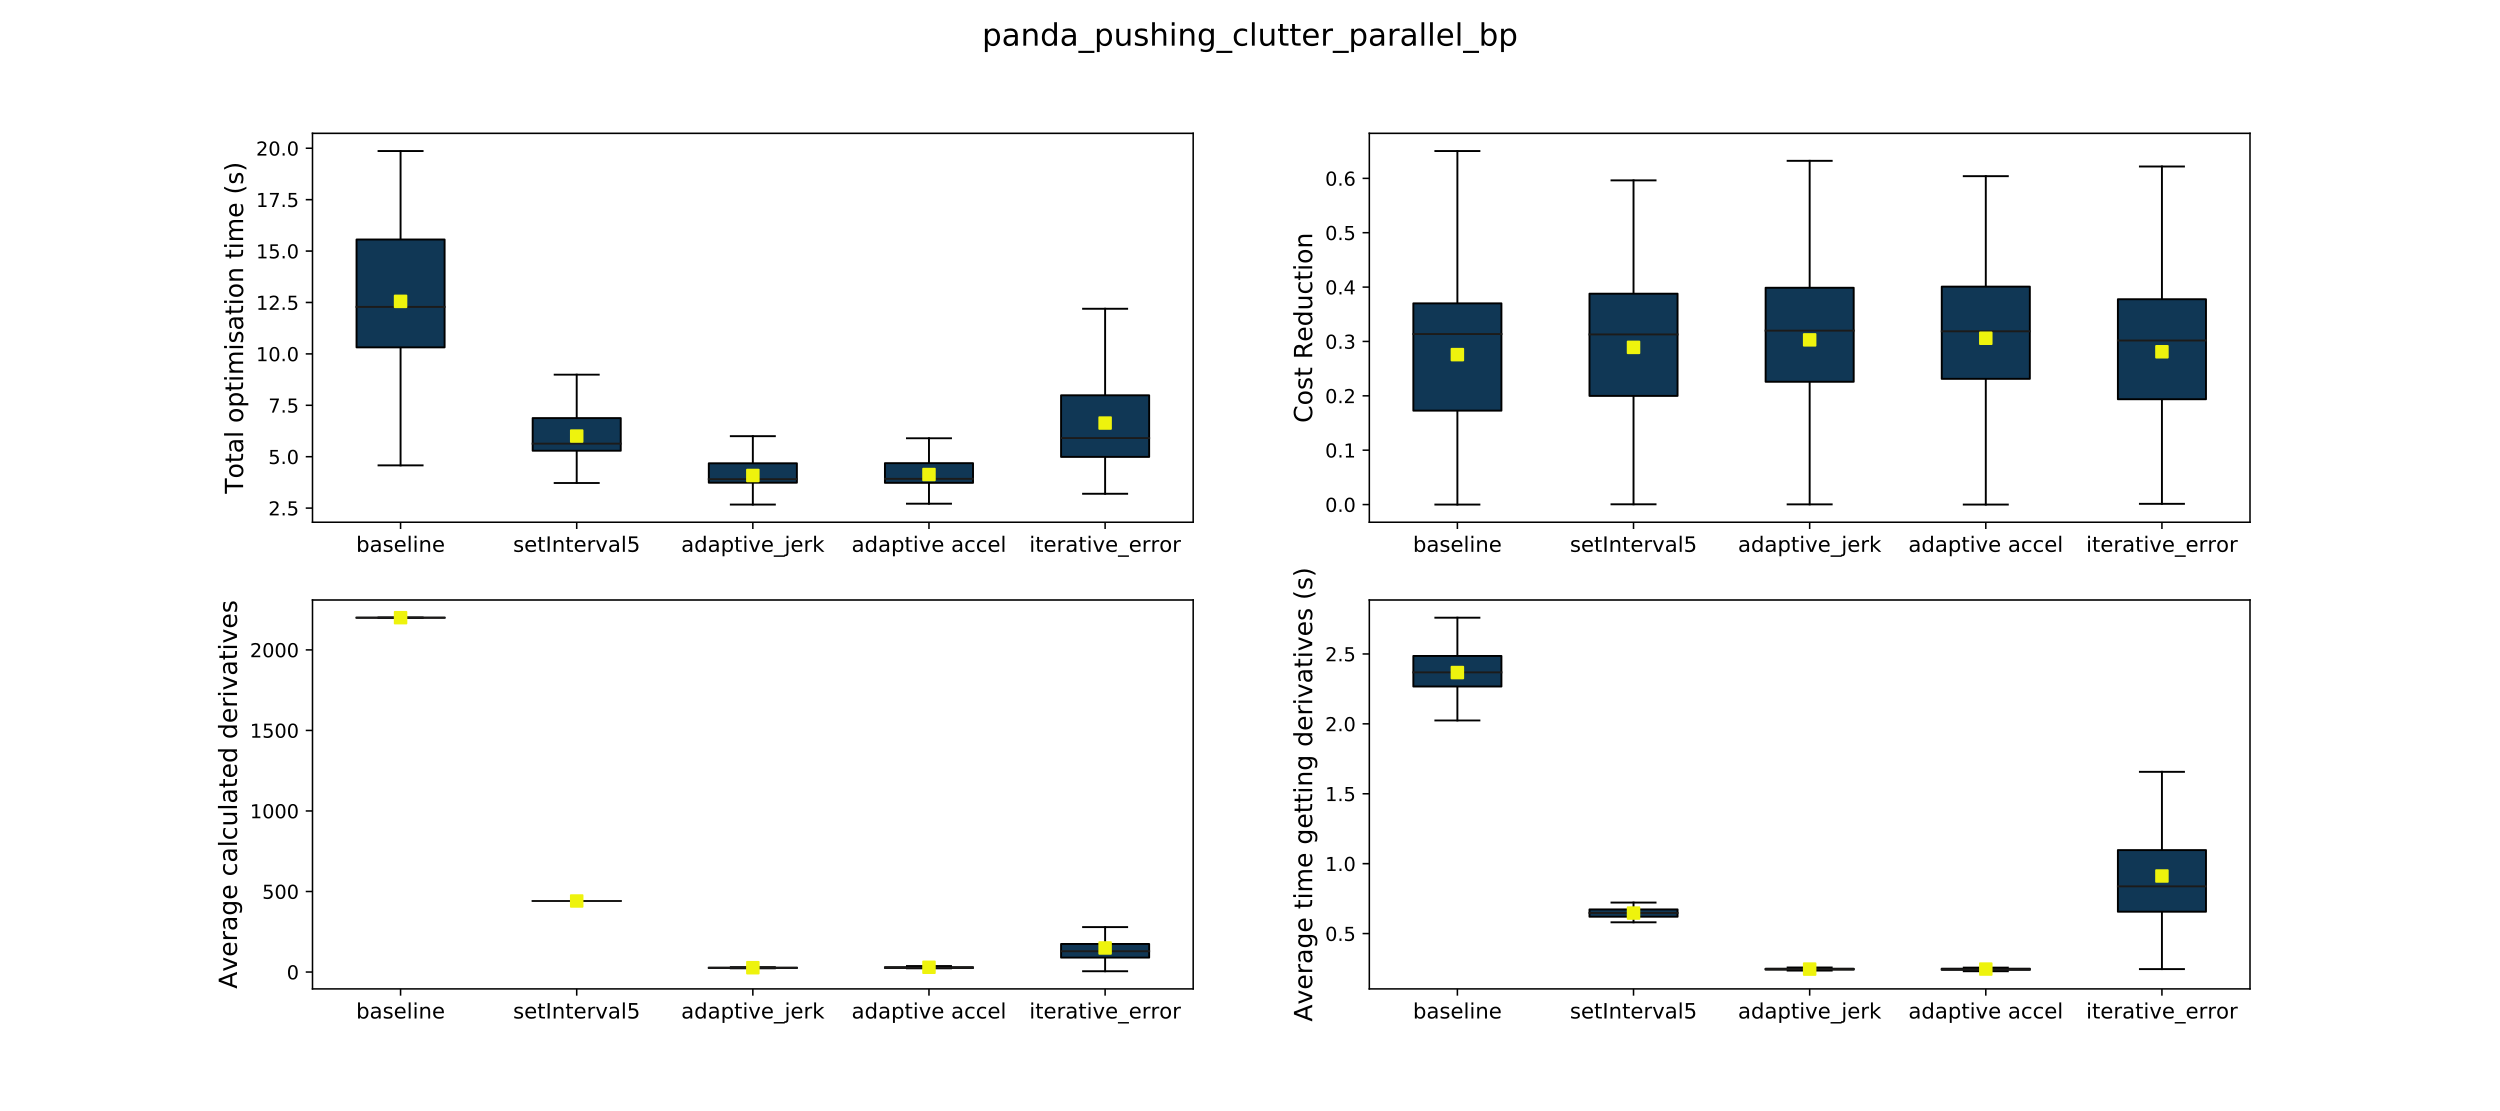 <?xml version="1.0" encoding="utf-8" standalone="no"?>
<!DOCTYPE svg PUBLIC "-//W3C//DTD SVG 1.1//EN"
  "http://www.w3.org/Graphics/SVG/1.1/DTD/svg11.dtd">
<!-- Created with matplotlib (https://matplotlib.org/) -->
<svg height="576pt" version="1.1" viewBox="0 0 1296 576" width="1296pt" xmlns="http://www.w3.org/2000/svg" xmlns:xlink="http://www.w3.org/1999/xlink">
 <defs>
  <style type="text/css">
*{stroke-linecap:butt;stroke-linejoin:round;}
  </style>
 </defs>
 <g id="figure_1">
  <g id="patch_1">
   <path d="M 0 576 
L 1296 576 
L 1296 0 
L 0 0 
z
" style="fill:#ffffff;"/>
  </g>
  <g id="axes_1">
   <g id="patch_2">
    <path d="M 162 270.72 
L 618.545 270.72 
L 618.545 69.12 
L 162 69.12 
z
" style="fill:#ffffff;"/>
   </g>
   <g id="matplotlib.axis_1">
    <g id="xtick_1">
     <g id="line2d_1">
      <defs>
       <path d="M 0 0 
L 0 3.5 
" id="mab66b35edb" style="stroke:#000000;stroke-width:0.8;"/>
      </defs>
      <g>
       <use style="stroke:#000000;stroke-width:0.8;" x="207.655" xlink:href="#mab66b35edb" y="270.72"/>
      </g>
     </g>
     <g id="text_1">
      <!-- baseline -->
      <defs>
       <path d="M 48.688 27.297 
Q 48.688 37.203 44.609 42.844 
Q 40.531 48.484 33.406 48.484 
Q 26.266 48.484 22.188 42.844 
Q 18.109 37.203 18.109 27.297 
Q 18.109 17.391 22.188 11.75 
Q 26.266 6.109 33.406 6.109 
Q 40.531 6.109 44.609 11.75 
Q 48.688 17.391 48.688 27.297 
z
M 18.109 46.391 
Q 20.953 51.266 25.266 53.625 
Q 29.594 56 35.594 56 
Q 45.562 56 51.781 48.094 
Q 58.016 40.188 58.016 27.297 
Q 58.016 14.406 51.781 6.484 
Q 45.562 -1.422 35.594 -1.422 
Q 29.594 -1.422 25.266 0.953 
Q 20.953 3.328 18.109 8.203 
L 18.109 0 
L 9.078 0 
L 9.078 75.984 
L 18.109 75.984 
z
" id="DejaVuSans-98"/>
       <path d="M 34.281 27.484 
Q 23.391 27.484 19.188 25 
Q 14.984 22.516 14.984 16.5 
Q 14.984 11.719 18.141 8.906 
Q 21.297 6.109 26.703 6.109 
Q 34.188 6.109 38.703 11.406 
Q 43.219 16.703 43.219 25.484 
L 43.219 27.484 
z
M 52.203 31.203 
L 52.203 0 
L 43.219 0 
L 43.219 8.297 
Q 40.141 3.328 35.547 0.953 
Q 30.953 -1.422 24.312 -1.422 
Q 15.922 -1.422 10.953 3.297 
Q 6 8.016 6 15.922 
Q 6 25.141 12.172 29.828 
Q 18.359 34.516 30.609 34.516 
L 43.219 34.516 
L 43.219 35.406 
Q 43.219 41.609 39.141 45 
Q 35.062 48.391 27.688 48.391 
Q 23 48.391 18.547 47.266 
Q 14.109 46.141 10.016 43.891 
L 10.016 52.203 
Q 14.938 54.109 19.578 55.047 
Q 24.219 56 28.609 56 
Q 40.484 56 46.344 49.844 
Q 52.203 43.703 52.203 31.203 
z
" id="DejaVuSans-97"/>
       <path d="M 44.281 53.078 
L 44.281 44.578 
Q 40.484 46.531 36.375 47.5 
Q 32.281 48.484 27.875 48.484 
Q 21.188 48.484 17.844 46.438 
Q 14.5 44.391 14.5 40.281 
Q 14.5 37.156 16.891 35.375 
Q 19.281 33.594 26.516 31.984 
L 29.594 31.297 
Q 39.156 29.25 43.188 25.516 
Q 47.219 21.781 47.219 15.094 
Q 47.219 7.469 41.188 3.016 
Q 35.156 -1.422 24.609 -1.422 
Q 20.219 -1.422 15.453 -0.562 
Q 10.688 0.297 5.422 2 
L 5.422 11.281 
Q 10.406 8.688 15.234 7.391 
Q 20.062 6.109 24.812 6.109 
Q 31.156 6.109 34.562 8.281 
Q 37.984 10.453 37.984 14.406 
Q 37.984 18.062 35.516 20.016 
Q 33.062 21.969 24.703 23.781 
L 21.578 24.516 
Q 13.234 26.266 9.516 29.906 
Q 5.812 33.547 5.812 39.891 
Q 5.812 47.609 11.281 51.797 
Q 16.75 56 26.812 56 
Q 31.781 56 36.172 55.266 
Q 40.578 54.547 44.281 53.078 
z
" id="DejaVuSans-115"/>
       <path d="M 56.203 29.594 
L 56.203 25.203 
L 14.891 25.203 
Q 15.484 15.922 20.484 11.062 
Q 25.484 6.203 34.422 6.203 
Q 39.594 6.203 44.453 7.469 
Q 49.312 8.734 54.109 11.281 
L 54.109 2.781 
Q 49.266 0.734 44.188 -0.344 
Q 39.109 -1.422 33.891 -1.422 
Q 20.797 -1.422 13.156 6.188 
Q 5.516 13.812 5.516 26.812 
Q 5.516 40.234 12.766 48.109 
Q 20.016 56 32.328 56 
Q 43.359 56 49.781 48.891 
Q 56.203 41.797 56.203 29.594 
z
M 47.219 32.234 
Q 47.125 39.594 43.094 43.984 
Q 39.062 48.391 32.422 48.391 
Q 24.906 48.391 20.391 44.141 
Q 15.875 39.891 15.188 32.172 
z
" id="DejaVuSans-101"/>
       <path d="M 9.422 75.984 
L 18.406 75.984 
L 18.406 0 
L 9.422 0 
z
" id="DejaVuSans-108"/>
       <path d="M 9.422 54.688 
L 18.406 54.688 
L 18.406 0 
L 9.422 0 
z
M 9.422 75.984 
L 18.406 75.984 
L 18.406 64.594 
L 9.422 64.594 
z
" id="DejaVuSans-105"/>
       <path d="M 54.891 33.016 
L 54.891 0 
L 45.906 0 
L 45.906 32.719 
Q 45.906 40.484 42.875 44.328 
Q 39.844 48.188 33.797 48.188 
Q 26.516 48.188 22.312 43.547 
Q 18.109 38.922 18.109 30.906 
L 18.109 0 
L 9.078 0 
L 9.078 54.688 
L 18.109 54.688 
L 18.109 46.188 
Q 21.344 51.125 25.703 53.562 
Q 30.078 56 35.797 56 
Q 45.219 56 50.047 50.172 
Q 54.891 44.344 54.891 33.016 
z
" id="DejaVuSans-110"/>
      </defs>
      <g transform="translate(184.617 286.078)scale(0.11 -0.11)">
       <use xlink:href="#DejaVuSans-98"/>
       <use x="63.477" xlink:href="#DejaVuSans-97"/>
       <use x="124.756" xlink:href="#DejaVuSans-115"/>
       <use x="176.855" xlink:href="#DejaVuSans-101"/>
       <use x="238.379" xlink:href="#DejaVuSans-108"/>
       <use x="266.162" xlink:href="#DejaVuSans-105"/>
       <use x="293.945" xlink:href="#DejaVuSans-110"/>
       <use x="357.324" xlink:href="#DejaVuSans-101"/>
      </g>
     </g>
    </g>
    <g id="xtick_2">
     <g id="line2d_2">
      <g>
       <use style="stroke:#000000;stroke-width:0.8;" x="298.964" xlink:href="#mab66b35edb" y="270.72"/>
      </g>
     </g>
     <g id="text_2">
      <!-- setInterval5 -->
      <defs>
       <path d="M 18.312 70.219 
L 18.312 54.688 
L 36.812 54.688 
L 36.812 47.703 
L 18.312 47.703 
L 18.312 18.016 
Q 18.312 11.328 20.141 9.422 
Q 21.969 7.516 27.594 7.516 
L 36.812 7.516 
L 36.812 0 
L 27.594 0 
Q 17.188 0 13.234 3.875 
Q 9.281 7.766 9.281 18.016 
L 9.281 47.703 
L 2.688 47.703 
L 2.688 54.688 
L 9.281 54.688 
L 9.281 70.219 
z
" id="DejaVuSans-116"/>
       <path d="M 9.812 72.906 
L 19.672 72.906 
L 19.672 0 
L 9.812 0 
z
" id="DejaVuSans-73"/>
       <path d="M 41.109 46.297 
Q 39.594 47.172 37.812 47.578 
Q 36.031 48 33.891 48 
Q 26.266 48 22.188 43.047 
Q 18.109 38.094 18.109 28.812 
L 18.109 0 
L 9.078 0 
L 9.078 54.688 
L 18.109 54.688 
L 18.109 46.188 
Q 20.953 51.172 25.484 53.578 
Q 30.031 56 36.531 56 
Q 37.453 56 38.578 55.875 
Q 39.703 55.766 41.062 55.516 
z
" id="DejaVuSans-114"/>
       <path d="M 2.984 54.688 
L 12.5 54.688 
L 29.594 8.797 
L 46.688 54.688 
L 56.203 54.688 
L 35.688 0 
L 23.484 0 
z
" id="DejaVuSans-118"/>
       <path d="M 10.797 72.906 
L 49.516 72.906 
L 49.516 64.594 
L 19.828 64.594 
L 19.828 46.734 
Q 21.969 47.469 24.109 47.828 
Q 26.266 48.188 28.422 48.188 
Q 40.625 48.188 47.75 41.5 
Q 54.891 34.812 54.891 23.391 
Q 54.891 11.625 47.562 5.094 
Q 40.234 -1.422 26.906 -1.422 
Q 22.312 -1.422 17.547 -0.641 
Q 12.797 0.141 7.719 1.703 
L 7.719 11.625 
Q 12.109 9.234 16.797 8.062 
Q 21.484 6.891 26.703 6.891 
Q 35.156 6.891 40.078 11.328 
Q 45.016 15.766 45.016 23.391 
Q 45.016 31 40.078 35.438 
Q 35.156 39.891 26.703 39.891 
Q 22.75 39.891 18.812 39.016 
Q 14.891 38.141 10.797 36.281 
z
" id="DejaVuSans-53"/>
      </defs>
      <g transform="translate(265.995 286.078)scale(0.11 -0.11)">
       <use xlink:href="#DejaVuSans-115"/>
       <use x="52.1" xlink:href="#DejaVuSans-101"/>
       <use x="113.623" xlink:href="#DejaVuSans-116"/>
       <use x="152.832" xlink:href="#DejaVuSans-73"/>
       <use x="182.324" xlink:href="#DejaVuSans-110"/>
       <use x="245.703" xlink:href="#DejaVuSans-116"/>
       <use x="284.912" xlink:href="#DejaVuSans-101"/>
       <use x="346.436" xlink:href="#DejaVuSans-114"/>
       <use x="387.549" xlink:href="#DejaVuSans-118"/>
       <use x="446.729" xlink:href="#DejaVuSans-97"/>
       <use x="508.008" xlink:href="#DejaVuSans-108"/>
       <use x="535.791" xlink:href="#DejaVuSans-53"/>
      </g>
     </g>
    </g>
    <g id="xtick_3">
     <g id="line2d_3">
      <g>
       <use style="stroke:#000000;stroke-width:0.8;" x="390.273" xlink:href="#mab66b35edb" y="270.72"/>
      </g>
     </g>
     <g id="text_3">
      <!-- adaptive_jerk -->
      <defs>
       <path d="M 45.406 46.391 
L 45.406 75.984 
L 54.391 75.984 
L 54.391 0 
L 45.406 0 
L 45.406 8.203 
Q 42.578 3.328 38.25 0.953 
Q 33.938 -1.422 27.875 -1.422 
Q 17.969 -1.422 11.734 6.484 
Q 5.516 14.406 5.516 27.297 
Q 5.516 40.188 11.734 48.094 
Q 17.969 56 27.875 56 
Q 33.938 56 38.25 53.625 
Q 42.578 51.266 45.406 46.391 
z
M 14.797 27.297 
Q 14.797 17.391 18.875 11.75 
Q 22.953 6.109 30.078 6.109 
Q 37.203 6.109 41.297 11.75 
Q 45.406 17.391 45.406 27.297 
Q 45.406 37.203 41.297 42.844 
Q 37.203 48.484 30.078 48.484 
Q 22.953 48.484 18.875 42.844 
Q 14.797 37.203 14.797 27.297 
z
" id="DejaVuSans-100"/>
       <path d="M 18.109 8.203 
L 18.109 -20.797 
L 9.078 -20.797 
L 9.078 54.688 
L 18.109 54.688 
L 18.109 46.391 
Q 20.953 51.266 25.266 53.625 
Q 29.594 56 35.594 56 
Q 45.562 56 51.781 48.094 
Q 58.016 40.188 58.016 27.297 
Q 58.016 14.406 51.781 6.484 
Q 45.562 -1.422 35.594 -1.422 
Q 29.594 -1.422 25.266 0.953 
Q 20.953 3.328 18.109 8.203 
z
M 48.688 27.297 
Q 48.688 37.203 44.609 42.844 
Q 40.531 48.484 33.406 48.484 
Q 26.266 48.484 22.188 42.844 
Q 18.109 37.203 18.109 27.297 
Q 18.109 17.391 22.188 11.75 
Q 26.266 6.109 33.406 6.109 
Q 40.531 6.109 44.609 11.75 
Q 48.688 17.391 48.688 27.297 
z
" id="DejaVuSans-112"/>
       <path d="M 50.984 -16.609 
L 50.984 -23.578 
L -0.984 -23.578 
L -0.984 -16.609 
z
" id="DejaVuSans-95"/>
       <path d="M 9.422 54.688 
L 18.406 54.688 
L 18.406 -0.984 
Q 18.406 -11.422 14.422 -16.109 
Q 10.453 -20.797 1.609 -20.797 
L -1.812 -20.797 
L -1.812 -13.188 
L 0.594 -13.188 
Q 5.719 -13.188 7.562 -10.812 
Q 9.422 -8.453 9.422 -0.984 
z
M 9.422 75.984 
L 18.406 75.984 
L 18.406 64.594 
L 9.422 64.594 
z
" id="DejaVuSans-106"/>
       <path d="M 9.078 75.984 
L 18.109 75.984 
L 18.109 31.109 
L 44.922 54.688 
L 56.391 54.688 
L 27.391 29.109 
L 57.625 0 
L 45.906 0 
L 18.109 26.703 
L 18.109 0 
L 9.078 0 
z
" id="DejaVuSans-107"/>
      </defs>
      <g transform="translate(353.117 286.078)scale(0.11 -0.11)">
       <use xlink:href="#DejaVuSans-97"/>
       <use x="61.279" xlink:href="#DejaVuSans-100"/>
       <use x="124.756" xlink:href="#DejaVuSans-97"/>
       <use x="186.035" xlink:href="#DejaVuSans-112"/>
       <use x="249.512" xlink:href="#DejaVuSans-116"/>
       <use x="288.721" xlink:href="#DejaVuSans-105"/>
       <use x="316.504" xlink:href="#DejaVuSans-118"/>
       <use x="375.684" xlink:href="#DejaVuSans-101"/>
       <use x="437.207" xlink:href="#DejaVuSans-95"/>
       <use x="487.207" xlink:href="#DejaVuSans-106"/>
       <use x="514.99" xlink:href="#DejaVuSans-101"/>
       <use x="576.514" xlink:href="#DejaVuSans-114"/>
       <use x="617.627" xlink:href="#DejaVuSans-107"/>
      </g>
     </g>
    </g>
    <g id="xtick_4">
     <g id="line2d_4">
      <g>
       <use style="stroke:#000000;stroke-width:0.8;" x="481.582" xlink:href="#mab66b35edb" y="270.72"/>
      </g>
     </g>
     <g id="text_4">
      <!-- adaptive accel -->
      <defs>
       <path id="DejaVuSans-32"/>
       <path d="M 48.781 52.594 
L 48.781 44.188 
Q 44.969 46.297 41.141 47.344 
Q 37.312 48.391 33.406 48.391 
Q 24.656 48.391 19.812 42.844 
Q 14.984 37.312 14.984 27.297 
Q 14.984 17.281 19.812 11.734 
Q 24.656 6.203 33.406 6.203 
Q 37.312 6.203 41.141 7.25 
Q 44.969 8.297 48.781 10.406 
L 48.781 2.094 
Q 45.016 0.344 40.984 -0.531 
Q 36.969 -1.422 32.422 -1.422 
Q 20.062 -1.422 12.781 6.344 
Q 5.516 14.109 5.516 27.297 
Q 5.516 40.672 12.859 48.328 
Q 20.219 56 33.016 56 
Q 37.156 56 41.109 55.141 
Q 45.062 54.297 48.781 52.594 
z
" id="DejaVuSans-99"/>
      </defs>
      <g transform="translate(441.455 286.078)scale(0.11 -0.11)">
       <use xlink:href="#DejaVuSans-97"/>
       <use x="61.279" xlink:href="#DejaVuSans-100"/>
       <use x="124.756" xlink:href="#DejaVuSans-97"/>
       <use x="186.035" xlink:href="#DejaVuSans-112"/>
       <use x="249.512" xlink:href="#DejaVuSans-116"/>
       <use x="288.721" xlink:href="#DejaVuSans-105"/>
       <use x="316.504" xlink:href="#DejaVuSans-118"/>
       <use x="375.684" xlink:href="#DejaVuSans-101"/>
       <use x="437.207" xlink:href="#DejaVuSans-32"/>
       <use x="468.994" xlink:href="#DejaVuSans-97"/>
       <use x="530.273" xlink:href="#DejaVuSans-99"/>
       <use x="585.254" xlink:href="#DejaVuSans-99"/>
       <use x="640.234" xlink:href="#DejaVuSans-101"/>
       <use x="701.758" xlink:href="#DejaVuSans-108"/>
      </g>
     </g>
    </g>
    <g id="xtick_5">
     <g id="line2d_5">
      <g>
       <use style="stroke:#000000;stroke-width:0.8;" x="572.891" xlink:href="#mab66b35edb" y="270.72"/>
      </g>
     </g>
     <g id="text_5">
      <!-- iterative_error -->
      <defs>
       <path d="M 30.609 48.391 
Q 23.391 48.391 19.188 42.75 
Q 14.984 37.109 14.984 27.297 
Q 14.984 17.484 19.156 11.844 
Q 23.344 6.203 30.609 6.203 
Q 37.797 6.203 41.984 11.859 
Q 46.188 17.531 46.188 27.297 
Q 46.188 37.016 41.984 42.703 
Q 37.797 48.391 30.609 48.391 
z
M 30.609 56 
Q 42.328 56 49.016 48.375 
Q 55.719 40.766 55.719 27.297 
Q 55.719 13.875 49.016 6.219 
Q 42.328 -1.422 30.609 -1.422 
Q 18.844 -1.422 12.172 6.219 
Q 5.516 13.875 5.516 27.297 
Q 5.516 40.766 12.172 48.375 
Q 18.844 56 30.609 56 
z
" id="DejaVuSans-111"/>
      </defs>
      <g transform="translate(533.587 286.078)scale(0.11 -0.11)">
       <use xlink:href="#DejaVuSans-105"/>
       <use x="27.783" xlink:href="#DejaVuSans-116"/>
       <use x="66.992" xlink:href="#DejaVuSans-101"/>
       <use x="128.516" xlink:href="#DejaVuSans-114"/>
       <use x="169.629" xlink:href="#DejaVuSans-97"/>
       <use x="230.908" xlink:href="#DejaVuSans-116"/>
       <use x="270.117" xlink:href="#DejaVuSans-105"/>
       <use x="297.9" xlink:href="#DejaVuSans-118"/>
       <use x="357.08" xlink:href="#DejaVuSans-101"/>
       <use x="418.604" xlink:href="#DejaVuSans-95"/>
       <use x="468.604" xlink:href="#DejaVuSans-101"/>
       <use x="530.127" xlink:href="#DejaVuSans-114"/>
       <use x="571.225" xlink:href="#DejaVuSans-114"/>
       <use x="612.307" xlink:href="#DejaVuSans-111"/>
       <use x="673.488" xlink:href="#DejaVuSans-114"/>
      </g>
     </g>
    </g>
   </g>
   <g id="matplotlib.axis_2">
    <g id="ytick_1">
     <g id="line2d_6">
      <defs>
       <path d="M 0 0 
L -3.5 0 
" id="mc84cc481c3" style="stroke:#000000;stroke-width:0.8;"/>
      </defs>
      <g>
       <use style="stroke:#000000;stroke-width:0.8;" x="162" xlink:href="#mc84cc481c3" y="263.394"/>
      </g>
     </g>
     <g id="text_6">
      <!-- 2.5 -->
      <defs>
       <path d="M 19.188 8.297 
L 53.609 8.297 
L 53.609 0 
L 7.328 0 
L 7.328 8.297 
Q 12.938 14.109 22.625 23.891 
Q 32.328 33.688 34.812 36.531 
Q 39.547 41.844 41.422 45.531 
Q 43.312 49.219 43.312 52.781 
Q 43.312 58.594 39.234 62.25 
Q 35.156 65.922 28.609 65.922 
Q 23.969 65.922 18.812 64.312 
Q 13.672 62.703 7.812 59.422 
L 7.812 69.391 
Q 13.766 71.781 18.938 73 
Q 24.125 74.219 28.422 74.219 
Q 39.75 74.219 46.484 68.547 
Q 53.219 62.891 53.219 53.422 
Q 53.219 48.922 51.531 44.891 
Q 49.859 40.875 45.406 35.406 
Q 44.188 33.984 37.641 27.219 
Q 31.109 20.453 19.188 8.297 
z
" id="DejaVuSans-50"/>
       <path d="M 10.688 12.406 
L 21 12.406 
L 21 0 
L 10.688 0 
z
" id="DejaVuSans-46"/>
      </defs>
      <g transform="translate(139.097 267.193)scale(0.1 -0.1)">
       <use xlink:href="#DejaVuSans-50"/>
       <use x="63.623" xlink:href="#DejaVuSans-46"/>
       <use x="95.41" xlink:href="#DejaVuSans-53"/>
      </g>
     </g>
    </g>
    <g id="ytick_2">
     <g id="line2d_7">
      <g>
       <use style="stroke:#000000;stroke-width:0.8;" x="162" xlink:href="#mc84cc481c3" y="236.745"/>
      </g>
     </g>
     <g id="text_7">
      <!-- 5.0 -->
      <defs>
       <path d="M 31.781 66.406 
Q 24.172 66.406 20.328 58.906 
Q 16.5 51.422 16.5 36.375 
Q 16.5 21.391 20.328 13.891 
Q 24.172 6.391 31.781 6.391 
Q 39.453 6.391 43.281 13.891 
Q 47.125 21.391 47.125 36.375 
Q 47.125 51.422 43.281 58.906 
Q 39.453 66.406 31.781 66.406 
z
M 31.781 74.219 
Q 44.047 74.219 50.516 64.516 
Q 56.984 54.828 56.984 36.375 
Q 56.984 17.969 50.516 8.266 
Q 44.047 -1.422 31.781 -1.422 
Q 19.531 -1.422 13.062 8.266 
Q 6.594 17.969 6.594 36.375 
Q 6.594 54.828 13.062 64.516 
Q 19.531 74.219 31.781 74.219 
z
" id="DejaVuSans-48"/>
      </defs>
      <g transform="translate(139.097 240.545)scale(0.1 -0.1)">
       <use xlink:href="#DejaVuSans-53"/>
       <use x="63.623" xlink:href="#DejaVuSans-46"/>
       <use x="95.41" xlink:href="#DejaVuSans-48"/>
      </g>
     </g>
    </g>
    <g id="ytick_3">
     <g id="line2d_8">
      <g>
       <use style="stroke:#000000;stroke-width:0.8;" x="162" xlink:href="#mc84cc481c3" y="210.097"/>
      </g>
     </g>
     <g id="text_8">
      <!-- 7.5 -->
      <defs>
       <path d="M 8.203 72.906 
L 55.078 72.906 
L 55.078 68.703 
L 28.609 0 
L 18.312 0 
L 43.219 64.594 
L 8.203 64.594 
z
" id="DejaVuSans-55"/>
      </defs>
      <g transform="translate(139.097 213.896)scale(0.1 -0.1)">
       <use xlink:href="#DejaVuSans-55"/>
       <use x="63.623" xlink:href="#DejaVuSans-46"/>
       <use x="95.41" xlink:href="#DejaVuSans-53"/>
      </g>
     </g>
    </g>
    <g id="ytick_4">
     <g id="line2d_9">
      <g>
       <use style="stroke:#000000;stroke-width:0.8;" x="162" xlink:href="#mc84cc481c3" y="183.449"/>
      </g>
     </g>
     <g id="text_9">
      <!-- 10.0 -->
      <defs>
       <path d="M 12.406 8.297 
L 28.516 8.297 
L 28.516 63.922 
L 10.984 60.406 
L 10.984 69.391 
L 28.422 72.906 
L 38.281 72.906 
L 38.281 8.297 
L 54.391 8.297 
L 54.391 0 
L 12.406 0 
z
" id="DejaVuSans-49"/>
      </defs>
      <g transform="translate(132.734 187.248)scale(0.1 -0.1)">
       <use xlink:href="#DejaVuSans-49"/>
       <use x="63.623" xlink:href="#DejaVuSans-48"/>
       <use x="127.246" xlink:href="#DejaVuSans-46"/>
       <use x="159.033" xlink:href="#DejaVuSans-48"/>
      </g>
     </g>
    </g>
    <g id="ytick_5">
     <g id="line2d_10">
      <g>
       <use style="stroke:#000000;stroke-width:0.8;" x="162" xlink:href="#mc84cc481c3" y="156.8"/>
      </g>
     </g>
     <g id="text_10">
      <!-- 12.5 -->
      <g transform="translate(132.734 160.6)scale(0.1 -0.1)">
       <use xlink:href="#DejaVuSans-49"/>
       <use x="63.623" xlink:href="#DejaVuSans-50"/>
       <use x="127.246" xlink:href="#DejaVuSans-46"/>
       <use x="159.033" xlink:href="#DejaVuSans-53"/>
      </g>
     </g>
    </g>
    <g id="ytick_6">
     <g id="line2d_11">
      <g>
       <use style="stroke:#000000;stroke-width:0.8;" x="162" xlink:href="#mc84cc481c3" y="130.152"/>
      </g>
     </g>
     <g id="text_11">
      <!-- 15.0 -->
      <g transform="translate(132.734 133.951)scale(0.1 -0.1)">
       <use xlink:href="#DejaVuSans-49"/>
       <use x="63.623" xlink:href="#DejaVuSans-53"/>
       <use x="127.246" xlink:href="#DejaVuSans-46"/>
       <use x="159.033" xlink:href="#DejaVuSans-48"/>
      </g>
     </g>
    </g>
    <g id="ytick_7">
     <g id="line2d_12">
      <g>
       <use style="stroke:#000000;stroke-width:0.8;" x="162" xlink:href="#mc84cc481c3" y="103.504"/>
      </g>
     </g>
     <g id="text_12">
      <!-- 17.5 -->
      <g transform="translate(132.734 107.303)scale(0.1 -0.1)">
       <use xlink:href="#DejaVuSans-49"/>
       <use x="63.623" xlink:href="#DejaVuSans-55"/>
       <use x="127.246" xlink:href="#DejaVuSans-46"/>
       <use x="159.033" xlink:href="#DejaVuSans-53"/>
      </g>
     </g>
    </g>
    <g id="ytick_8">
     <g id="line2d_13">
      <g>
       <use style="stroke:#000000;stroke-width:0.8;" x="162" xlink:href="#mc84cc481c3" y="76.855"/>
      </g>
     </g>
     <g id="text_13">
      <!-- 20.0 -->
      <g transform="translate(132.734 80.655)scale(0.1 -0.1)">
       <use xlink:href="#DejaVuSans-50"/>
       <use x="63.623" xlink:href="#DejaVuSans-48"/>
       <use x="127.246" xlink:href="#DejaVuSans-46"/>
       <use x="159.033" xlink:href="#DejaVuSans-48"/>
      </g>
     </g>
    </g>
    <g id="text_14">
     <!-- Total optimisation time (s) -->
     <defs>
      <path d="M -0.297 72.906 
L 61.375 72.906 
L 61.375 64.594 
L 35.5 64.594 
L 35.5 0 
L 25.594 0 
L 25.594 64.594 
L -0.297 64.594 
z
" id="DejaVuSans-84"/>
      <path d="M 52 44.188 
Q 55.375 50.25 60.062 53.125 
Q 64.75 56 71.094 56 
Q 79.641 56 84.281 50.016 
Q 88.922 44.047 88.922 33.016 
L 88.922 0 
L 79.891 0 
L 79.891 32.719 
Q 79.891 40.578 77.094 44.375 
Q 74.312 48.188 68.609 48.188 
Q 61.625 48.188 57.562 43.547 
Q 53.516 38.922 53.516 30.906 
L 53.516 0 
L 44.484 0 
L 44.484 32.719 
Q 44.484 40.625 41.703 44.406 
Q 38.922 48.188 33.109 48.188 
Q 26.219 48.188 22.156 43.531 
Q 18.109 38.875 18.109 30.906 
L 18.109 0 
L 9.078 0 
L 9.078 54.688 
L 18.109 54.688 
L 18.109 46.188 
Q 21.188 51.219 25.484 53.609 
Q 29.781 56 35.688 56 
Q 41.656 56 45.828 52.969 
Q 50 49.953 52 44.188 
z
" id="DejaVuSans-109"/>
      <path d="M 31 75.875 
Q 24.469 64.656 21.281 53.656 
Q 18.109 42.672 18.109 31.391 
Q 18.109 20.125 21.312 9.062 
Q 24.516 -2 31 -13.188 
L 23.188 -13.188 
Q 15.875 -1.703 12.234 9.375 
Q 8.594 20.453 8.594 31.391 
Q 8.594 42.281 12.203 53.312 
Q 15.828 64.359 23.188 75.875 
z
" id="DejaVuSans-40"/>
      <path d="M 8.016 75.875 
L 15.828 75.875 
Q 23.141 64.359 26.781 53.312 
Q 30.422 42.281 30.422 31.391 
Q 30.422 20.453 26.781 9.375 
Q 23.141 -1.703 15.828 -13.188 
L 8.016 -13.188 
Q 14.5 -2 17.703 9.062 
Q 20.906 20.125 20.906 31.391 
Q 20.906 42.672 17.703 53.656 
Q 14.5 64.656 8.016 75.875 
z
" id="DejaVuSans-41"/>
     </defs>
     <g transform="translate(126.031 255.942)rotate(-90)scale(0.13 -0.13)">
      <use xlink:href="#DejaVuSans-84"/>
      <use x="60.818" xlink:href="#DejaVuSans-111"/>
      <use x="122" xlink:href="#DejaVuSans-116"/>
      <use x="161.209" xlink:href="#DejaVuSans-97"/>
      <use x="222.488" xlink:href="#DejaVuSans-108"/>
      <use x="250.271" xlink:href="#DejaVuSans-32"/>
      <use x="282.059" xlink:href="#DejaVuSans-111"/>
      <use x="343.24" xlink:href="#DejaVuSans-112"/>
      <use x="406.717" xlink:href="#DejaVuSans-116"/>
      <use x="445.926" xlink:href="#DejaVuSans-105"/>
      <use x="473.709" xlink:href="#DejaVuSans-109"/>
      <use x="571.121" xlink:href="#DejaVuSans-105"/>
      <use x="598.904" xlink:href="#DejaVuSans-115"/>
      <use x="651.004" xlink:href="#DejaVuSans-97"/>
      <use x="712.283" xlink:href="#DejaVuSans-116"/>
      <use x="751.492" xlink:href="#DejaVuSans-105"/>
      <use x="779.275" xlink:href="#DejaVuSans-111"/>
      <use x="840.457" xlink:href="#DejaVuSans-110"/>
      <use x="903.836" xlink:href="#DejaVuSans-32"/>
      <use x="935.623" xlink:href="#DejaVuSans-116"/>
      <use x="974.832" xlink:href="#DejaVuSans-105"/>
      <use x="1002.615" xlink:href="#DejaVuSans-109"/>
      <use x="1100.027" xlink:href="#DejaVuSans-101"/>
      <use x="1161.551" xlink:href="#DejaVuSans-32"/>
      <use x="1193.338" xlink:href="#DejaVuSans-40"/>
      <use x="1232.352" xlink:href="#DejaVuSans-115"/>
      <use x="1284.451" xlink:href="#DejaVuSans-41"/>
     </g>
    </g>
   </g>
   <g id="line2d_14">
    <path clip-path="url(#pfe43d857ac)" d="M 207.655 180.059 
L 207.655 241.245 
" style="fill:none;stroke:#000000;stroke-linecap:square;"/>
   </g>
   <g id="line2d_15">
    <path clip-path="url(#pfe43d857ac)" d="M 207.655 124.174 
L 207.655 78.284 
" style="fill:none;stroke:#000000;stroke-linecap:square;"/>
   </g>
   <g id="line2d_16">
    <path clip-path="url(#pfe43d857ac)" d="M 196.241 241.245 
L 219.068 241.245 
" style="fill:none;stroke:#000000;stroke-linecap:square;"/>
   </g>
   <g id="line2d_17">
    <path clip-path="url(#pfe43d857ac)" d="M 196.241 78.284 
L 219.068 78.284 
" style="fill:none;stroke:#000000;stroke-linecap:square;"/>
   </g>
   <g id="line2d_18">
    <path clip-path="url(#pfe43d857ac)" d="M 298.964 233.66 
L 298.964 250.388 
" style="fill:none;stroke:#000000;stroke-linecap:square;"/>
   </g>
   <g id="line2d_19">
    <path clip-path="url(#pfe43d857ac)" d="M 298.964 216.733 
L 298.964 194.228 
" style="fill:none;stroke:#000000;stroke-linecap:square;"/>
   </g>
   <g id="line2d_20">
    <path clip-path="url(#pfe43d857ac)" d="M 287.55 250.388 
L 310.377 250.388 
" style="fill:none;stroke:#000000;stroke-linecap:square;"/>
   </g>
   <g id="line2d_21">
    <path clip-path="url(#pfe43d857ac)" d="M 287.55 194.228 
L 310.377 194.228 
" style="fill:none;stroke:#000000;stroke-linecap:square;"/>
   </g>
   <g id="line2d_22">
    <path clip-path="url(#pfe43d857ac)" d="M 390.273 250.226 
L 390.273 261.556 
" style="fill:none;stroke:#000000;stroke-linecap:square;"/>
   </g>
   <g id="line2d_23">
    <path clip-path="url(#pfe43d857ac)" d="M 390.273 240.185 
L 390.273 226.117 
" style="fill:none;stroke:#000000;stroke-linecap:square;"/>
   </g>
   <g id="line2d_24">
    <path clip-path="url(#pfe43d857ac)" d="M 378.859 261.556 
L 401.686 261.556 
" style="fill:none;stroke:#000000;stroke-linecap:square;"/>
   </g>
   <g id="line2d_25">
    <path clip-path="url(#pfe43d857ac)" d="M 378.859 226.117 
L 401.686 226.117 
" style="fill:none;stroke:#000000;stroke-linecap:square;"/>
   </g>
   <g id="line2d_26">
    <path clip-path="url(#pfe43d857ac)" d="M 481.582 250.301 
L 481.582 261.111 
" style="fill:none;stroke:#000000;stroke-linecap:square;"/>
   </g>
   <g id="line2d_27">
    <path clip-path="url(#pfe43d857ac)" d="M 481.582 240.108 
L 481.582 227.197 
" style="fill:none;stroke:#000000;stroke-linecap:square;"/>
   </g>
   <g id="line2d_28">
    <path clip-path="url(#pfe43d857ac)" d="M 470.168 261.111 
L 492.995 261.111 
" style="fill:none;stroke:#000000;stroke-linecap:square;"/>
   </g>
   <g id="line2d_29">
    <path clip-path="url(#pfe43d857ac)" d="M 470.168 227.197 
L 492.995 227.197 
" style="fill:none;stroke:#000000;stroke-linecap:square;"/>
   </g>
   <g id="line2d_30">
    <path clip-path="url(#pfe43d857ac)" d="M 572.891 236.859 
L 572.891 255.983 
" style="fill:none;stroke:#000000;stroke-linecap:square;"/>
   </g>
   <g id="line2d_31">
    <path clip-path="url(#pfe43d857ac)" d="M 572.891 204.932 
L 572.891 160.073 
" style="fill:none;stroke:#000000;stroke-linecap:square;"/>
   </g>
   <g id="line2d_32">
    <path clip-path="url(#pfe43d857ac)" d="M 561.477 255.983 
L 584.305 255.983 
" style="fill:none;stroke:#000000;stroke-linecap:square;"/>
   </g>
   <g id="line2d_33">
    <path clip-path="url(#pfe43d857ac)" d="M 561.477 160.073 
L 584.305 160.073 
" style="fill:none;stroke:#000000;stroke-linecap:square;"/>
   </g>
   <g id="patch_3">
    <path clip-path="url(#pfe43d857ac)" d="M 184.827 180.059 
L 230.482 180.059 
L 230.482 124.174 
L 184.827 124.174 
L 184.827 180.059 
z
" style="fill:#103755;stroke:#000000;stroke-linejoin:miter;"/>
   </g>
   <g id="patch_4">
    <path clip-path="url(#pfe43d857ac)" d="M 276.136 233.66 
L 321.791 233.66 
L 321.791 216.733 
L 276.136 216.733 
L 276.136 233.66 
z
" style="fill:#103755;stroke:#000000;stroke-linejoin:miter;"/>
   </g>
   <g id="patch_5">
    <path clip-path="url(#pfe43d857ac)" d="M 367.445 250.226 
L 413.1 250.226 
L 413.1 240.185 
L 367.445 240.185 
L 367.445 250.226 
z
" style="fill:#103755;stroke:#000000;stroke-linejoin:miter;"/>
   </g>
   <g id="patch_6">
    <path clip-path="url(#pfe43d857ac)" d="M 458.755 250.301 
L 504.409 250.301 
L 504.409 240.108 
L 458.755 240.108 
L 458.755 250.301 
z
" style="fill:#103755;stroke:#000000;stroke-linejoin:miter;"/>
   </g>
   <g id="patch_7">
    <path clip-path="url(#pfe43d857ac)" d="M 550.064 236.859 
L 595.718 236.859 
L 595.718 204.932 
L 550.064 204.932 
L 550.064 236.859 
z
" style="fill:#103755;stroke:#000000;stroke-linejoin:miter;"/>
   </g>
   <g id="line2d_34">
    <path clip-path="url(#pfe43d857ac)" d="M 184.827 159.105 
L 230.482 159.105 
" style="fill:none;stroke:#1c1b1a;stroke-linecap:square;"/>
   </g>
   <g id="line2d_35">
    <defs>
     <path d="M -3 3 
L 3 3 
L 3 -3 
L -3 -3 
z
" id="mf8fa2ac74c" style="stroke:#eef30d;stroke-linejoin:miter;"/>
    </defs>
    <g clip-path="url(#pfe43d857ac)">
     <use style="fill:#eef30d;stroke:#eef30d;stroke-linejoin:miter;" x="207.655" xlink:href="#mf8fa2ac74c" y="156.226"/>
    </g>
   </g>
   <g id="line2d_36">
    <path clip-path="url(#pfe43d857ac)" d="M 276.136 229.972 
L 321.791 229.972 
" style="fill:none;stroke:#1c1b1a;stroke-linecap:square;"/>
   </g>
   <g id="line2d_37">
    <g clip-path="url(#pfe43d857ac)">
     <use style="fill:#eef30d;stroke:#eef30d;stroke-linejoin:miter;" x="298.964" xlink:href="#mf8fa2ac74c" y="226.062"/>
    </g>
   </g>
   <g id="line2d_38">
    <path clip-path="url(#pfe43d857ac)" d="M 367.445 248.395 
L 413.1 248.395 
" style="fill:none;stroke:#1c1b1a;stroke-linecap:square;"/>
   </g>
   <g id="line2d_39">
    <g clip-path="url(#pfe43d857ac)">
     <use style="fill:#eef30d;stroke:#eef30d;stroke-linejoin:miter;" x="390.273" xlink:href="#mf8fa2ac74c" y="246.501"/>
    </g>
   </g>
   <g id="line2d_40">
    <path clip-path="url(#pfe43d857ac)" d="M 458.755 248.212 
L 504.409 248.212 
" style="fill:none;stroke:#1c1b1a;stroke-linecap:square;"/>
   </g>
   <g id="line2d_41">
    <g clip-path="url(#pfe43d857ac)">
     <use style="fill:#eef30d;stroke:#eef30d;stroke-linejoin:miter;" x="481.582" xlink:href="#mf8fa2ac74c" y="245.993"/>
    </g>
   </g>
   <g id="line2d_42">
    <path clip-path="url(#pfe43d857ac)" d="M 550.064 227.093 
L 595.718 227.093 
" style="fill:none;stroke:#1c1b1a;stroke-linecap:square;"/>
   </g>
   <g id="line2d_43">
    <g clip-path="url(#pfe43d857ac)">
     <use style="fill:#eef30d;stroke:#eef30d;stroke-linejoin:miter;" x="572.891" xlink:href="#mf8fa2ac74c" y="219.31"/>
    </g>
   </g>
   <g id="patch_8">
    <path d="M 162 270.72 
L 162 69.12 
" style="fill:none;stroke:#000000;stroke-linecap:square;stroke-linejoin:miter;stroke-width:0.8;"/>
   </g>
   <g id="patch_9">
    <path d="M 618.545 270.72 
L 618.545 69.12 
" style="fill:none;stroke:#000000;stroke-linecap:square;stroke-linejoin:miter;stroke-width:0.8;"/>
   </g>
   <g id="patch_10">
    <path d="M 162 270.72 
L 618.545 270.72 
" style="fill:none;stroke:#000000;stroke-linecap:square;stroke-linejoin:miter;stroke-width:0.8;"/>
   </g>
   <g id="patch_11">
    <path d="M 162 69.12 
L 618.545 69.12 
" style="fill:none;stroke:#000000;stroke-linecap:square;stroke-linejoin:miter;stroke-width:0.8;"/>
   </g>
  </g>
  <g id="axes_2">
   <g id="patch_12">
    <path d="M 709.855 270.72 
L 1166.4 270.72 
L 1166.4 69.12 
L 709.855 69.12 
z
" style="fill:#ffffff;"/>
   </g>
   <g id="matplotlib.axis_3">
    <g id="xtick_6">
     <g id="line2d_44">
      <g>
       <use style="stroke:#000000;stroke-width:0.8;" x="755.509" xlink:href="#mab66b35edb" y="270.72"/>
      </g>
     </g>
     <g id="text_15">
      <!-- baseline -->
      <g transform="translate(732.472 286.078)scale(0.11 -0.11)">
       <use xlink:href="#DejaVuSans-98"/>
       <use x="63.477" xlink:href="#DejaVuSans-97"/>
       <use x="124.756" xlink:href="#DejaVuSans-115"/>
       <use x="176.855" xlink:href="#DejaVuSans-101"/>
       <use x="238.379" xlink:href="#DejaVuSans-108"/>
       <use x="266.162" xlink:href="#DejaVuSans-105"/>
       <use x="293.945" xlink:href="#DejaVuSans-110"/>
       <use x="357.324" xlink:href="#DejaVuSans-101"/>
      </g>
     </g>
    </g>
    <g id="xtick_7">
     <g id="line2d_45">
      <g>
       <use style="stroke:#000000;stroke-width:0.8;" x="846.818" xlink:href="#mab66b35edb" y="270.72"/>
      </g>
     </g>
     <g id="text_16">
      <!-- setInterval5 -->
      <g transform="translate(813.85 286.078)scale(0.11 -0.11)">
       <use xlink:href="#DejaVuSans-115"/>
       <use x="52.1" xlink:href="#DejaVuSans-101"/>
       <use x="113.623" xlink:href="#DejaVuSans-116"/>
       <use x="152.832" xlink:href="#DejaVuSans-73"/>
       <use x="182.324" xlink:href="#DejaVuSans-110"/>
       <use x="245.703" xlink:href="#DejaVuSans-116"/>
       <use x="284.912" xlink:href="#DejaVuSans-101"/>
       <use x="346.436" xlink:href="#DejaVuSans-114"/>
       <use x="387.549" xlink:href="#DejaVuSans-118"/>
       <use x="446.729" xlink:href="#DejaVuSans-97"/>
       <use x="508.008" xlink:href="#DejaVuSans-108"/>
       <use x="535.791" xlink:href="#DejaVuSans-53"/>
      </g>
     </g>
    </g>
    <g id="xtick_8">
     <g id="line2d_46">
      <g>
       <use style="stroke:#000000;stroke-width:0.8;" x="938.127" xlink:href="#mab66b35edb" y="270.72"/>
      </g>
     </g>
     <g id="text_17">
      <!-- adaptive_jerk -->
      <g transform="translate(900.971 286.078)scale(0.11 -0.11)">
       <use xlink:href="#DejaVuSans-97"/>
       <use x="61.279" xlink:href="#DejaVuSans-100"/>
       <use x="124.756" xlink:href="#DejaVuSans-97"/>
       <use x="186.035" xlink:href="#DejaVuSans-112"/>
       <use x="249.512" xlink:href="#DejaVuSans-116"/>
       <use x="288.721" xlink:href="#DejaVuSans-105"/>
       <use x="316.504" xlink:href="#DejaVuSans-118"/>
       <use x="375.684" xlink:href="#DejaVuSans-101"/>
       <use x="437.207" xlink:href="#DejaVuSans-95"/>
       <use x="487.207" xlink:href="#DejaVuSans-106"/>
       <use x="514.99" xlink:href="#DejaVuSans-101"/>
       <use x="576.514" xlink:href="#DejaVuSans-114"/>
       <use x="617.627" xlink:href="#DejaVuSans-107"/>
      </g>
     </g>
    </g>
    <g id="xtick_9">
     <g id="line2d_47">
      <g>
       <use style="stroke:#000000;stroke-width:0.8;" x="1029.436" xlink:href="#mab66b35edb" y="270.72"/>
      </g>
     </g>
     <g id="text_18">
      <!-- adaptive accel -->
      <g transform="translate(989.31 286.078)scale(0.11 -0.11)">
       <use xlink:href="#DejaVuSans-97"/>
       <use x="61.279" xlink:href="#DejaVuSans-100"/>
       <use x="124.756" xlink:href="#DejaVuSans-97"/>
       <use x="186.035" xlink:href="#DejaVuSans-112"/>
       <use x="249.512" xlink:href="#DejaVuSans-116"/>
       <use x="288.721" xlink:href="#DejaVuSans-105"/>
       <use x="316.504" xlink:href="#DejaVuSans-118"/>
       <use x="375.684" xlink:href="#DejaVuSans-101"/>
       <use x="437.207" xlink:href="#DejaVuSans-32"/>
       <use x="468.994" xlink:href="#DejaVuSans-97"/>
       <use x="530.273" xlink:href="#DejaVuSans-99"/>
       <use x="585.254" xlink:href="#DejaVuSans-99"/>
       <use x="640.234" xlink:href="#DejaVuSans-101"/>
       <use x="701.758" xlink:href="#DejaVuSans-108"/>
      </g>
     </g>
    </g>
    <g id="xtick_10">
     <g id="line2d_48">
      <g>
       <use style="stroke:#000000;stroke-width:0.8;" x="1120.745" xlink:href="#mab66b35edb" y="270.72"/>
      </g>
     </g>
     <g id="text_19">
      <!-- iterative_error -->
      <g transform="translate(1081.442 286.078)scale(0.11 -0.11)">
       <use xlink:href="#DejaVuSans-105"/>
       <use x="27.783" xlink:href="#DejaVuSans-116"/>
       <use x="66.992" xlink:href="#DejaVuSans-101"/>
       <use x="128.516" xlink:href="#DejaVuSans-114"/>
       <use x="169.629" xlink:href="#DejaVuSans-97"/>
       <use x="230.908" xlink:href="#DejaVuSans-116"/>
       <use x="270.117" xlink:href="#DejaVuSans-105"/>
       <use x="297.9" xlink:href="#DejaVuSans-118"/>
       <use x="357.08" xlink:href="#DejaVuSans-101"/>
       <use x="418.604" xlink:href="#DejaVuSans-95"/>
       <use x="468.604" xlink:href="#DejaVuSans-101"/>
       <use x="530.127" xlink:href="#DejaVuSans-114"/>
       <use x="571.225" xlink:href="#DejaVuSans-114"/>
       <use x="612.307" xlink:href="#DejaVuSans-111"/>
       <use x="673.488" xlink:href="#DejaVuSans-114"/>
      </g>
     </g>
    </g>
   </g>
   <g id="matplotlib.axis_4">
    <g id="ytick_9">
     <g id="line2d_49">
      <g>
       <use style="stroke:#000000;stroke-width:0.8;" x="709.855" xlink:href="#mc84cc481c3" y="261.556"/>
      </g>
     </g>
     <g id="text_20">
      <!-- 0.0 -->
      <g transform="translate(686.951 265.356)scale(0.1 -0.1)">
       <use xlink:href="#DejaVuSans-48"/>
       <use x="63.623" xlink:href="#DejaVuSans-46"/>
       <use x="95.41" xlink:href="#DejaVuSans-48"/>
      </g>
     </g>
    </g>
    <g id="ytick_10">
     <g id="line2d_50">
      <g>
       <use style="stroke:#000000;stroke-width:0.8;" x="709.855" xlink:href="#mc84cc481c3" y="233.373"/>
      </g>
     </g>
     <g id="text_21">
      <!-- 0.1 -->
      <g transform="translate(686.951 237.172)scale(0.1 -0.1)">
       <use xlink:href="#DejaVuSans-48"/>
       <use x="63.623" xlink:href="#DejaVuSans-46"/>
       <use x="95.41" xlink:href="#DejaVuSans-49"/>
      </g>
     </g>
    </g>
    <g id="ytick_11">
     <g id="line2d_51">
      <g>
       <use style="stroke:#000000;stroke-width:0.8;" x="709.855" xlink:href="#mc84cc481c3" y="205.189"/>
      </g>
     </g>
     <g id="text_22">
      <!-- 0.2 -->
      <g transform="translate(686.951 208.989)scale(0.1 -0.1)">
       <use xlink:href="#DejaVuSans-48"/>
       <use x="63.623" xlink:href="#DejaVuSans-46"/>
       <use x="95.41" xlink:href="#DejaVuSans-50"/>
      </g>
     </g>
    </g>
    <g id="ytick_12">
     <g id="line2d_52">
      <g>
       <use style="stroke:#000000;stroke-width:0.8;" x="709.855" xlink:href="#mc84cc481c3" y="177.006"/>
      </g>
     </g>
     <g id="text_23">
      <!-- 0.3 -->
      <defs>
       <path d="M 40.578 39.312 
Q 47.656 37.797 51.625 33 
Q 55.609 28.219 55.609 21.188 
Q 55.609 10.406 48.188 4.484 
Q 40.766 -1.422 27.094 -1.422 
Q 22.516 -1.422 17.656 -0.516 
Q 12.797 0.391 7.625 2.203 
L 7.625 11.719 
Q 11.719 9.328 16.594 8.109 
Q 21.484 6.891 26.812 6.891 
Q 36.078 6.891 40.938 10.547 
Q 45.797 14.203 45.797 21.188 
Q 45.797 27.641 41.281 31.266 
Q 36.766 34.906 28.719 34.906 
L 20.219 34.906 
L 20.219 43.016 
L 29.109 43.016 
Q 36.375 43.016 40.234 45.922 
Q 44.094 48.828 44.094 54.297 
Q 44.094 59.906 40.109 62.906 
Q 36.141 65.922 28.719 65.922 
Q 24.656 65.922 20.016 65.031 
Q 15.375 64.156 9.812 62.312 
L 9.812 71.094 
Q 15.438 72.656 20.344 73.438 
Q 25.25 74.219 29.594 74.219 
Q 40.828 74.219 47.359 69.109 
Q 53.906 64.016 53.906 55.328 
Q 53.906 49.266 50.438 45.094 
Q 46.969 40.922 40.578 39.312 
z
" id="DejaVuSans-51"/>
      </defs>
      <g transform="translate(686.951 180.805)scale(0.1 -0.1)">
       <use xlink:href="#DejaVuSans-48"/>
       <use x="63.623" xlink:href="#DejaVuSans-46"/>
       <use x="95.41" xlink:href="#DejaVuSans-51"/>
      </g>
     </g>
    </g>
    <g id="ytick_13">
     <g id="line2d_53">
      <g>
       <use style="stroke:#000000;stroke-width:0.8;" x="709.855" xlink:href="#mc84cc481c3" y="148.822"/>
      </g>
     </g>
     <g id="text_24">
      <!-- 0.4 -->
      <defs>
       <path d="M 37.797 64.312 
L 12.891 25.391 
L 37.797 25.391 
z
M 35.203 72.906 
L 47.609 72.906 
L 47.609 25.391 
L 58.016 25.391 
L 58.016 17.188 
L 47.609 17.188 
L 47.609 0 
L 37.797 0 
L 37.797 17.188 
L 4.891 17.188 
L 4.891 26.703 
z
" id="DejaVuSans-52"/>
      </defs>
      <g transform="translate(686.951 152.622)scale(0.1 -0.1)">
       <use xlink:href="#DejaVuSans-48"/>
       <use x="63.623" xlink:href="#DejaVuSans-46"/>
       <use x="95.41" xlink:href="#DejaVuSans-52"/>
      </g>
     </g>
    </g>
    <g id="ytick_14">
     <g id="line2d_54">
      <g>
       <use style="stroke:#000000;stroke-width:0.8;" x="709.855" xlink:href="#mc84cc481c3" y="120.639"/>
      </g>
     </g>
     <g id="text_25">
      <!-- 0.5 -->
      <g transform="translate(686.951 124.438)scale(0.1 -0.1)">
       <use xlink:href="#DejaVuSans-48"/>
       <use x="63.623" xlink:href="#DejaVuSans-46"/>
       <use x="95.41" xlink:href="#DejaVuSans-53"/>
      </g>
     </g>
    </g>
    <g id="ytick_15">
     <g id="line2d_55">
      <g>
       <use style="stroke:#000000;stroke-width:0.8;" x="709.855" xlink:href="#mc84cc481c3" y="92.455"/>
      </g>
     </g>
     <g id="text_26">
      <!-- 0.6 -->
      <defs>
       <path d="M 33.016 40.375 
Q 26.375 40.375 22.484 35.828 
Q 18.609 31.297 18.609 23.391 
Q 18.609 15.531 22.484 10.953 
Q 26.375 6.391 33.016 6.391 
Q 39.656 6.391 43.531 10.953 
Q 47.406 15.531 47.406 23.391 
Q 47.406 31.297 43.531 35.828 
Q 39.656 40.375 33.016 40.375 
z
M 52.594 71.297 
L 52.594 62.312 
Q 48.875 64.062 45.094 64.984 
Q 41.312 65.922 37.594 65.922 
Q 27.828 65.922 22.672 59.328 
Q 17.531 52.734 16.797 39.406 
Q 19.672 43.656 24.016 45.922 
Q 28.375 48.188 33.594 48.188 
Q 44.578 48.188 50.953 41.516 
Q 57.328 34.859 57.328 23.391 
Q 57.328 12.156 50.688 5.359 
Q 44.047 -1.422 33.016 -1.422 
Q 20.359 -1.422 13.672 8.266 
Q 6.984 17.969 6.984 36.375 
Q 6.984 53.656 15.188 63.938 
Q 23.391 74.219 37.203 74.219 
Q 40.922 74.219 44.703 73.484 
Q 48.484 72.75 52.594 71.297 
z
" id="DejaVuSans-54"/>
      </defs>
      <g transform="translate(686.951 96.255)scale(0.1 -0.1)">
       <use xlink:href="#DejaVuSans-48"/>
       <use x="63.623" xlink:href="#DejaVuSans-46"/>
       <use x="95.41" xlink:href="#DejaVuSans-54"/>
      </g>
     </g>
    </g>
    <g id="text_27">
     <!-- Cost Reduction -->
     <defs>
      <path d="M 64.406 67.281 
L 64.406 56.891 
Q 59.422 61.531 53.781 63.812 
Q 48.141 66.109 41.797 66.109 
Q 29.297 66.109 22.656 58.469 
Q 16.016 50.828 16.016 36.375 
Q 16.016 21.969 22.656 14.328 
Q 29.297 6.688 41.797 6.688 
Q 48.141 6.688 53.781 8.984 
Q 59.422 11.281 64.406 15.922 
L 64.406 5.609 
Q 59.234 2.094 53.438 0.328 
Q 47.656 -1.422 41.219 -1.422 
Q 24.656 -1.422 15.125 8.703 
Q 5.609 18.844 5.609 36.375 
Q 5.609 53.953 15.125 64.078 
Q 24.656 74.219 41.219 74.219 
Q 47.75 74.219 53.531 72.484 
Q 59.328 70.75 64.406 67.281 
z
" id="DejaVuSans-67"/>
      <path d="M 44.391 34.188 
Q 47.562 33.109 50.562 29.594 
Q 53.562 26.078 56.594 19.922 
L 66.609 0 
L 56 0 
L 46.688 18.703 
Q 43.062 26.031 39.672 28.422 
Q 36.281 30.812 30.422 30.812 
L 19.672 30.812 
L 19.672 0 
L 9.812 0 
L 9.812 72.906 
L 32.078 72.906 
Q 44.578 72.906 50.734 67.672 
Q 56.891 62.453 56.891 51.906 
Q 56.891 45.016 53.688 40.469 
Q 50.484 35.938 44.391 34.188 
z
M 19.672 64.797 
L 19.672 38.922 
L 32.078 38.922 
Q 39.203 38.922 42.844 42.219 
Q 46.484 45.516 46.484 51.906 
Q 46.484 58.297 42.844 61.547 
Q 39.203 64.797 32.078 64.797 
z
" id="DejaVuSans-82"/>
      <path d="M 8.5 21.578 
L 8.5 54.688 
L 17.484 54.688 
L 17.484 21.922 
Q 17.484 14.156 20.5 10.266 
Q 23.531 6.391 29.594 6.391 
Q 36.859 6.391 41.078 11.031 
Q 45.312 15.672 45.312 23.688 
L 45.312 54.688 
L 54.297 54.688 
L 54.297 0 
L 45.312 0 
L 45.312 8.406 
Q 42.047 3.422 37.719 1 
Q 33.406 -1.422 27.688 -1.422 
Q 18.266 -1.422 13.375 4.438 
Q 8.5 10.297 8.5 21.578 
z
M 31.109 56 
z
" id="DejaVuSans-117"/>
     </defs>
     <g transform="translate(680.248 219.218)rotate(-90)scale(0.13 -0.13)">
      <use xlink:href="#DejaVuSans-67"/>
      <use x="69.824" xlink:href="#DejaVuSans-111"/>
      <use x="131.006" xlink:href="#DejaVuSans-115"/>
      <use x="183.105" xlink:href="#DejaVuSans-116"/>
      <use x="222.314" xlink:href="#DejaVuSans-32"/>
      <use x="254.102" xlink:href="#DejaVuSans-82"/>
      <use x="323.521" xlink:href="#DejaVuSans-101"/>
      <use x="385.045" xlink:href="#DejaVuSans-100"/>
      <use x="448.521" xlink:href="#DejaVuSans-117"/>
      <use x="511.9" xlink:href="#DejaVuSans-99"/>
      <use x="566.881" xlink:href="#DejaVuSans-116"/>
      <use x="606.09" xlink:href="#DejaVuSans-105"/>
      <use x="633.873" xlink:href="#DejaVuSans-111"/>
      <use x="695.055" xlink:href="#DejaVuSans-110"/>
     </g>
    </g>
   </g>
   <g id="line2d_56">
    <path clip-path="url(#p7b92a25e65)" d="M 755.509 212.882 
L 755.509 261.556 
" style="fill:none;stroke:#000000;stroke-linecap:square;"/>
   </g>
   <g id="line2d_57">
    <path clip-path="url(#p7b92a25e65)" d="M 755.509 157.257 
L 755.509 78.284 
" style="fill:none;stroke:#000000;stroke-linecap:square;"/>
   </g>
   <g id="line2d_58">
    <path clip-path="url(#p7b92a25e65)" d="M 744.095 261.556 
L 766.923 261.556 
" style="fill:none;stroke:#000000;stroke-linecap:square;"/>
   </g>
   <g id="line2d_59">
    <path clip-path="url(#p7b92a25e65)" d="M 744.095 78.284 
L 766.923 78.284 
" style="fill:none;stroke:#000000;stroke-linecap:square;"/>
   </g>
   <g id="line2d_60">
    <path clip-path="url(#p7b92a25e65)" d="M 846.818 205.225 
L 846.818 261.423 
" style="fill:none;stroke:#000000;stroke-linecap:square;"/>
   </g>
   <g id="line2d_61">
    <path clip-path="url(#p7b92a25e65)" d="M 846.818 152.242 
L 846.818 93.513 
" style="fill:none;stroke:#000000;stroke-linecap:square;"/>
   </g>
   <g id="line2d_62">
    <path clip-path="url(#p7b92a25e65)" d="M 835.405 261.423 
L 858.232 261.423 
" style="fill:none;stroke:#000000;stroke-linecap:square;"/>
   </g>
   <g id="line2d_63">
    <path clip-path="url(#p7b92a25e65)" d="M 835.405 93.513 
L 858.232 93.513 
" style="fill:none;stroke:#000000;stroke-linecap:square;"/>
   </g>
   <g id="line2d_64">
    <path clip-path="url(#p7b92a25e65)" d="M 938.127 197.9 
L 938.127 261.447 
" style="fill:none;stroke:#000000;stroke-linecap:square;"/>
   </g>
   <g id="line2d_65">
    <path clip-path="url(#p7b92a25e65)" d="M 938.127 149.184 
L 938.127 83.363 
" style="fill:none;stroke:#000000;stroke-linecap:square;"/>
   </g>
   <g id="line2d_66">
    <path clip-path="url(#p7b92a25e65)" d="M 926.714 261.447 
L 949.541 261.447 
" style="fill:none;stroke:#000000;stroke-linecap:square;"/>
   </g>
   <g id="line2d_67">
    <path clip-path="url(#p7b92a25e65)" d="M 926.714 83.363 
L 949.541 83.363 
" style="fill:none;stroke:#000000;stroke-linecap:square;"/>
   </g>
   <g id="line2d_68">
    <path clip-path="url(#p7b92a25e65)" d="M 1029.436 196.385 
L 1029.436 261.556 
" style="fill:none;stroke:#000000;stroke-linecap:square;"/>
   </g>
   <g id="line2d_69">
    <path clip-path="url(#p7b92a25e65)" d="M 1029.436 148.598 
L 1029.436 91.339 
" style="fill:none;stroke:#000000;stroke-linecap:square;"/>
   </g>
   <g id="line2d_70">
    <path clip-path="url(#p7b92a25e65)" d="M 1018.023 261.556 
L 1040.85 261.556 
" style="fill:none;stroke:#000000;stroke-linecap:square;"/>
   </g>
   <g id="line2d_71">
    <path clip-path="url(#p7b92a25e65)" d="M 1018.023 91.339 
L 1040.85 91.339 
" style="fill:none;stroke:#000000;stroke-linecap:square;"/>
   </g>
   <g id="line2d_72">
    <path clip-path="url(#p7b92a25e65)" d="M 1120.745 206.968 
L 1120.745 261.2 
" style="fill:none;stroke:#000000;stroke-linecap:square;"/>
   </g>
   <g id="line2d_73">
    <path clip-path="url(#p7b92a25e65)" d="M 1120.745 155.132 
L 1120.745 86.301 
" style="fill:none;stroke:#000000;stroke-linecap:square;"/>
   </g>
   <g id="line2d_74">
    <path clip-path="url(#p7b92a25e65)" d="M 1109.332 261.2 
L 1132.159 261.2 
" style="fill:none;stroke:#000000;stroke-linecap:square;"/>
   </g>
   <g id="line2d_75">
    <path clip-path="url(#p7b92a25e65)" d="M 1109.332 86.301 
L 1132.159 86.301 
" style="fill:none;stroke:#000000;stroke-linecap:square;"/>
   </g>
   <g id="patch_13">
    <path clip-path="url(#p7b92a25e65)" d="M 732.682 212.882 
L 778.336 212.882 
L 778.336 157.257 
L 732.682 157.257 
L 732.682 212.882 
z
" style="fill:#103755;stroke:#000000;stroke-linejoin:miter;"/>
   </g>
   <g id="patch_14">
    <path clip-path="url(#p7b92a25e65)" d="M 823.991 205.225 
L 869.645 205.225 
L 869.645 152.242 
L 823.991 152.242 
L 823.991 205.225 
z
" style="fill:#103755;stroke:#000000;stroke-linejoin:miter;"/>
   </g>
   <g id="patch_15">
    <path clip-path="url(#p7b92a25e65)" d="M 915.3 197.9 
L 960.955 197.9 
L 960.955 149.184 
L 915.3 149.184 
L 915.3 197.9 
z
" style="fill:#103755;stroke:#000000;stroke-linejoin:miter;"/>
   </g>
   <g id="patch_16">
    <path clip-path="url(#p7b92a25e65)" d="M 1006.609 196.385 
L 1052.264 196.385 
L 1052.264 148.598 
L 1006.609 148.598 
L 1006.609 196.385 
z
" style="fill:#103755;stroke:#000000;stroke-linejoin:miter;"/>
   </g>
   <g id="patch_17">
    <path clip-path="url(#p7b92a25e65)" d="M 1097.918 206.968 
L 1143.573 206.968 
L 1143.573 155.132 
L 1097.918 155.132 
L 1097.918 206.968 
z
" style="fill:#103755;stroke:#000000;stroke-linejoin:miter;"/>
   </g>
   <g id="line2d_76">
    <path clip-path="url(#p7b92a25e65)" d="M 732.682 173.147 
L 778.336 173.147 
" style="fill:none;stroke:#1c1b1a;stroke-linecap:square;"/>
   </g>
   <g id="line2d_77">
    <g clip-path="url(#p7b92a25e65)">
     <use style="fill:#eef30d;stroke:#eef30d;stroke-linejoin:miter;" x="755.509" xlink:href="#mf8fa2ac74c" y="183.832"/>
    </g>
   </g>
   <g id="line2d_78">
    <path clip-path="url(#p7b92a25e65)" d="M 823.991 173.366 
L 869.645 173.366 
" style="fill:none;stroke:#1c1b1a;stroke-linecap:square;"/>
   </g>
   <g id="line2d_79">
    <g clip-path="url(#p7b92a25e65)">
     <use style="fill:#eef30d;stroke:#eef30d;stroke-linejoin:miter;" x="846.818" xlink:href="#mf8fa2ac74c" y="180.071"/>
    </g>
   </g>
   <g id="line2d_80">
    <path clip-path="url(#p7b92a25e65)" d="M 915.3 171.387 
L 960.955 171.387 
" style="fill:none;stroke:#1c1b1a;stroke-linecap:square;"/>
   </g>
   <g id="line2d_81">
    <g clip-path="url(#p7b92a25e65)">
     <use style="fill:#eef30d;stroke:#eef30d;stroke-linejoin:miter;" x="938.127" xlink:href="#mf8fa2ac74c" y="176.182"/>
    </g>
   </g>
   <g id="line2d_82">
    <path clip-path="url(#p7b92a25e65)" d="M 1006.609 171.761 
L 1052.264 171.761 
" style="fill:none;stroke:#1c1b1a;stroke-linecap:square;"/>
   </g>
   <g id="line2d_83">
    <g clip-path="url(#p7b92a25e65)">
     <use style="fill:#eef30d;stroke:#eef30d;stroke-linejoin:miter;" x="1029.436" xlink:href="#mf8fa2ac74c" y="175.347"/>
    </g>
   </g>
   <g id="line2d_84">
    <path clip-path="url(#p7b92a25e65)" d="M 1097.918 176.524 
L 1143.573 176.524 
" style="fill:none;stroke:#1c1b1a;stroke-linecap:square;"/>
   </g>
   <g id="line2d_85">
    <g clip-path="url(#p7b92a25e65)">
     <use style="fill:#eef30d;stroke:#eef30d;stroke-linejoin:miter;" x="1120.745" xlink:href="#mf8fa2ac74c" y="182.359"/>
    </g>
   </g>
   <g id="patch_18">
    <path d="M 709.855 270.72 
L 709.855 69.12 
" style="fill:none;stroke:#000000;stroke-linecap:square;stroke-linejoin:miter;stroke-width:0.8;"/>
   </g>
   <g id="patch_19">
    <path d="M 1166.4 270.72 
L 1166.4 69.12 
" style="fill:none;stroke:#000000;stroke-linecap:square;stroke-linejoin:miter;stroke-width:0.8;"/>
   </g>
   <g id="patch_20">
    <path d="M 709.855 270.72 
L 1166.4 270.72 
" style="fill:none;stroke:#000000;stroke-linecap:square;stroke-linejoin:miter;stroke-width:0.8;"/>
   </g>
   <g id="patch_21">
    <path d="M 709.855 69.12 
L 1166.4 69.12 
" style="fill:none;stroke:#000000;stroke-linecap:square;stroke-linejoin:miter;stroke-width:0.8;"/>
   </g>
  </g>
  <g id="axes_3">
   <g id="patch_22">
    <path d="M 162 512.64 
L 618.545 512.64 
L 618.545 311.04 
L 162 311.04 
z
" style="fill:#ffffff;"/>
   </g>
   <g id="matplotlib.axis_5">
    <g id="xtick_11">
     <g id="line2d_86">
      <g>
       <use style="stroke:#000000;stroke-width:0.8;" x="207.655" xlink:href="#mab66b35edb" y="512.64"/>
      </g>
     </g>
     <g id="text_28">
      <!-- baseline -->
      <g transform="translate(184.617 527.998)scale(0.11 -0.11)">
       <use xlink:href="#DejaVuSans-98"/>
       <use x="63.477" xlink:href="#DejaVuSans-97"/>
       <use x="124.756" xlink:href="#DejaVuSans-115"/>
       <use x="176.855" xlink:href="#DejaVuSans-101"/>
       <use x="238.379" xlink:href="#DejaVuSans-108"/>
       <use x="266.162" xlink:href="#DejaVuSans-105"/>
       <use x="293.945" xlink:href="#DejaVuSans-110"/>
       <use x="357.324" xlink:href="#DejaVuSans-101"/>
      </g>
     </g>
    </g>
    <g id="xtick_12">
     <g id="line2d_87">
      <g>
       <use style="stroke:#000000;stroke-width:0.8;" x="298.964" xlink:href="#mab66b35edb" y="512.64"/>
      </g>
     </g>
     <g id="text_29">
      <!-- setInterval5 -->
      <g transform="translate(265.995 527.998)scale(0.11 -0.11)">
       <use xlink:href="#DejaVuSans-115"/>
       <use x="52.1" xlink:href="#DejaVuSans-101"/>
       <use x="113.623" xlink:href="#DejaVuSans-116"/>
       <use x="152.832" xlink:href="#DejaVuSans-73"/>
       <use x="182.324" xlink:href="#DejaVuSans-110"/>
       <use x="245.703" xlink:href="#DejaVuSans-116"/>
       <use x="284.912" xlink:href="#DejaVuSans-101"/>
       <use x="346.436" xlink:href="#DejaVuSans-114"/>
       <use x="387.549" xlink:href="#DejaVuSans-118"/>
       <use x="446.729" xlink:href="#DejaVuSans-97"/>
       <use x="508.008" xlink:href="#DejaVuSans-108"/>
       <use x="535.791" xlink:href="#DejaVuSans-53"/>
      </g>
     </g>
    </g>
    <g id="xtick_13">
     <g id="line2d_88">
      <g>
       <use style="stroke:#000000;stroke-width:0.8;" x="390.273" xlink:href="#mab66b35edb" y="512.64"/>
      </g>
     </g>
     <g id="text_30">
      <!-- adaptive_jerk -->
      <g transform="translate(353.117 527.998)scale(0.11 -0.11)">
       <use xlink:href="#DejaVuSans-97"/>
       <use x="61.279" xlink:href="#DejaVuSans-100"/>
       <use x="124.756" xlink:href="#DejaVuSans-97"/>
       <use x="186.035" xlink:href="#DejaVuSans-112"/>
       <use x="249.512" xlink:href="#DejaVuSans-116"/>
       <use x="288.721" xlink:href="#DejaVuSans-105"/>
       <use x="316.504" xlink:href="#DejaVuSans-118"/>
       <use x="375.684" xlink:href="#DejaVuSans-101"/>
       <use x="437.207" xlink:href="#DejaVuSans-95"/>
       <use x="487.207" xlink:href="#DejaVuSans-106"/>
       <use x="514.99" xlink:href="#DejaVuSans-101"/>
       <use x="576.514" xlink:href="#DejaVuSans-114"/>
       <use x="617.627" xlink:href="#DejaVuSans-107"/>
      </g>
     </g>
    </g>
    <g id="xtick_14">
     <g id="line2d_89">
      <g>
       <use style="stroke:#000000;stroke-width:0.8;" x="481.582" xlink:href="#mab66b35edb" y="512.64"/>
      </g>
     </g>
     <g id="text_31">
      <!-- adaptive accel -->
      <g transform="translate(441.455 527.998)scale(0.11 -0.11)">
       <use xlink:href="#DejaVuSans-97"/>
       <use x="61.279" xlink:href="#DejaVuSans-100"/>
       <use x="124.756" xlink:href="#DejaVuSans-97"/>
       <use x="186.035" xlink:href="#DejaVuSans-112"/>
       <use x="249.512" xlink:href="#DejaVuSans-116"/>
       <use x="288.721" xlink:href="#DejaVuSans-105"/>
       <use x="316.504" xlink:href="#DejaVuSans-118"/>
       <use x="375.684" xlink:href="#DejaVuSans-101"/>
       <use x="437.207" xlink:href="#DejaVuSans-32"/>
       <use x="468.994" xlink:href="#DejaVuSans-97"/>
       <use x="530.273" xlink:href="#DejaVuSans-99"/>
       <use x="585.254" xlink:href="#DejaVuSans-99"/>
       <use x="640.234" xlink:href="#DejaVuSans-101"/>
       <use x="701.758" xlink:href="#DejaVuSans-108"/>
      </g>
     </g>
    </g>
    <g id="xtick_15">
     <g id="line2d_90">
      <g>
       <use style="stroke:#000000;stroke-width:0.8;" x="572.891" xlink:href="#mab66b35edb" y="512.64"/>
      </g>
     </g>
     <g id="text_32">
      <!-- iterative_error -->
      <g transform="translate(533.587 527.998)scale(0.11 -0.11)">
       <use xlink:href="#DejaVuSans-105"/>
       <use x="27.783" xlink:href="#DejaVuSans-116"/>
       <use x="66.992" xlink:href="#DejaVuSans-101"/>
       <use x="128.516" xlink:href="#DejaVuSans-114"/>
       <use x="169.629" xlink:href="#DejaVuSans-97"/>
       <use x="230.908" xlink:href="#DejaVuSans-116"/>
       <use x="270.117" xlink:href="#DejaVuSans-105"/>
       <use x="297.9" xlink:href="#DejaVuSans-118"/>
       <use x="357.08" xlink:href="#DejaVuSans-101"/>
       <use x="418.604" xlink:href="#DejaVuSans-95"/>
       <use x="468.604" xlink:href="#DejaVuSans-101"/>
       <use x="530.127" xlink:href="#DejaVuSans-114"/>
       <use x="571.225" xlink:href="#DejaVuSans-114"/>
       <use x="612.307" xlink:href="#DejaVuSans-111"/>
       <use x="673.488" xlink:href="#DejaVuSans-114"/>
      </g>
     </g>
    </g>
   </g>
   <g id="matplotlib.axis_6">
    <g id="ytick_16">
     <g id="line2d_91">
      <g>
       <use style="stroke:#000000;stroke-width:0.8;" x="162" xlink:href="#mc84cc481c3" y="503.894"/>
      </g>
     </g>
     <g id="text_33">
      <!-- 0 -->
      <g transform="translate(148.637 507.693)scale(0.1 -0.1)">
       <use xlink:href="#DejaVuSans-48"/>
      </g>
     </g>
    </g>
    <g id="ytick_17">
     <g id="line2d_92">
      <g>
       <use style="stroke:#000000;stroke-width:0.8;" x="162" xlink:href="#mc84cc481c3" y="462.146"/>
      </g>
     </g>
     <g id="text_34">
      <!-- 500 -->
      <g transform="translate(135.912 465.945)scale(0.1 -0.1)">
       <use xlink:href="#DejaVuSans-53"/>
       <use x="63.623" xlink:href="#DejaVuSans-48"/>
       <use x="127.246" xlink:href="#DejaVuSans-48"/>
      </g>
     </g>
    </g>
    <g id="ytick_18">
     <g id="line2d_93">
      <g>
       <use style="stroke:#000000;stroke-width:0.8;" x="162" xlink:href="#mc84cc481c3" y="420.398"/>
      </g>
     </g>
     <g id="text_35">
      <!-- 1000 -->
      <g transform="translate(129.55 424.198)scale(0.1 -0.1)">
       <use xlink:href="#DejaVuSans-49"/>
       <use x="63.623" xlink:href="#DejaVuSans-48"/>
       <use x="127.246" xlink:href="#DejaVuSans-48"/>
       <use x="190.869" xlink:href="#DejaVuSans-48"/>
      </g>
     </g>
    </g>
    <g id="ytick_19">
     <g id="line2d_94">
      <g>
       <use style="stroke:#000000;stroke-width:0.8;" x="162" xlink:href="#mc84cc481c3" y="378.651"/>
      </g>
     </g>
     <g id="text_36">
      <!-- 1500 -->
      <g transform="translate(129.55 382.45)scale(0.1 -0.1)">
       <use xlink:href="#DejaVuSans-49"/>
       <use x="63.623" xlink:href="#DejaVuSans-53"/>
       <use x="127.246" xlink:href="#DejaVuSans-48"/>
       <use x="190.869" xlink:href="#DejaVuSans-48"/>
      </g>
     </g>
    </g>
    <g id="ytick_20">
     <g id="line2d_95">
      <g>
       <use style="stroke:#000000;stroke-width:0.8;" x="162" xlink:href="#mc84cc481c3" y="336.903"/>
      </g>
     </g>
     <g id="text_37">
      <!-- 2000 -->
      <g transform="translate(129.55 340.702)scale(0.1 -0.1)">
       <use xlink:href="#DejaVuSans-50"/>
       <use x="63.623" xlink:href="#DejaVuSans-48"/>
       <use x="127.246" xlink:href="#DejaVuSans-48"/>
       <use x="190.869" xlink:href="#DejaVuSans-48"/>
      </g>
     </g>
    </g>
    <g id="text_38">
     <!-- Average calculated derivatives -->
     <defs>
      <path d="M 34.188 63.188 
L 20.797 26.906 
L 47.609 26.906 
z
M 28.609 72.906 
L 39.797 72.906 
L 67.578 0 
L 57.328 0 
L 50.688 18.703 
L 17.828 18.703 
L 11.188 0 
L 0.781 0 
z
" id="DejaVuSans-65"/>
      <path d="M 45.406 27.984 
Q 45.406 37.75 41.375 43.109 
Q 37.359 48.484 30.078 48.484 
Q 22.859 48.484 18.828 43.109 
Q 14.797 37.75 14.797 27.984 
Q 14.797 18.266 18.828 12.891 
Q 22.859 7.516 30.078 7.516 
Q 37.359 7.516 41.375 12.891 
Q 45.406 18.266 45.406 27.984 
z
M 54.391 6.781 
Q 54.391 -7.172 48.188 -13.984 
Q 42 -20.797 29.203 -20.797 
Q 24.469 -20.797 20.266 -20.094 
Q 16.062 -19.391 12.109 -17.922 
L 12.109 -9.188 
Q 16.062 -11.328 19.922 -12.344 
Q 23.781 -13.375 27.781 -13.375 
Q 36.625 -13.375 41.016 -8.766 
Q 45.406 -4.156 45.406 5.172 
L 45.406 9.625 
Q 42.625 4.781 38.281 2.391 
Q 33.938 0 27.875 0 
Q 17.828 0 11.672 7.656 
Q 5.516 15.328 5.516 27.984 
Q 5.516 40.672 11.672 48.328 
Q 17.828 56 27.875 56 
Q 33.938 56 38.281 53.609 
Q 42.625 51.219 45.406 46.391 
L 45.406 54.688 
L 54.391 54.688 
z
" id="DejaVuSans-103"/>
     </defs>
     <g transform="translate(122.846 512.582)rotate(-90)scale(0.13 -0.13)">
      <use xlink:href="#DejaVuSans-65"/>
      <use x="68.33" xlink:href="#DejaVuSans-118"/>
      <use x="127.51" xlink:href="#DejaVuSans-101"/>
      <use x="189.033" xlink:href="#DejaVuSans-114"/>
      <use x="230.146" xlink:href="#DejaVuSans-97"/>
      <use x="291.426" xlink:href="#DejaVuSans-103"/>
      <use x="354.902" xlink:href="#DejaVuSans-101"/>
      <use x="416.426" xlink:href="#DejaVuSans-32"/>
      <use x="448.213" xlink:href="#DejaVuSans-99"/>
      <use x="503.193" xlink:href="#DejaVuSans-97"/>
      <use x="564.473" xlink:href="#DejaVuSans-108"/>
      <use x="592.256" xlink:href="#DejaVuSans-99"/>
      <use x="647.236" xlink:href="#DejaVuSans-117"/>
      <use x="710.615" xlink:href="#DejaVuSans-108"/>
      <use x="738.398" xlink:href="#DejaVuSans-97"/>
      <use x="799.678" xlink:href="#DejaVuSans-116"/>
      <use x="838.887" xlink:href="#DejaVuSans-101"/>
      <use x="900.41" xlink:href="#DejaVuSans-100"/>
      <use x="963.887" xlink:href="#DejaVuSans-32"/>
      <use x="995.674" xlink:href="#DejaVuSans-100"/>
      <use x="1059.15" xlink:href="#DejaVuSans-101"/>
      <use x="1120.674" xlink:href="#DejaVuSans-114"/>
      <use x="1161.787" xlink:href="#DejaVuSans-105"/>
      <use x="1189.57" xlink:href="#DejaVuSans-118"/>
      <use x="1248.75" xlink:href="#DejaVuSans-97"/>
      <use x="1310.029" xlink:href="#DejaVuSans-116"/>
      <use x="1349.238" xlink:href="#DejaVuSans-105"/>
      <use x="1377.021" xlink:href="#DejaVuSans-118"/>
      <use x="1436.201" xlink:href="#DejaVuSans-101"/>
      <use x="1497.725" xlink:href="#DejaVuSans-115"/>
     </g>
    </g>
   </g>
   <g id="line2d_96">
    <path clip-path="url(#p7fd06569a2)" d="M 207.655 320.204 
L 207.655 320.204 
" style="fill:none;stroke:#000000;stroke-linecap:square;"/>
   </g>
   <g id="line2d_97">
    <path clip-path="url(#p7fd06569a2)" d="M 207.655 320.204 
L 207.655 320.204 
" style="fill:none;stroke:#000000;stroke-linecap:square;"/>
   </g>
   <g id="line2d_98">
    <path clip-path="url(#p7fd06569a2)" d="M 196.241 320.204 
L 219.068 320.204 
" style="fill:none;stroke:#000000;stroke-linecap:square;"/>
   </g>
   <g id="line2d_99">
    <path clip-path="url(#p7fd06569a2)" d="M 196.241 320.204 
L 219.068 320.204 
" style="fill:none;stroke:#000000;stroke-linecap:square;"/>
   </g>
   <g id="line2d_100">
    <path clip-path="url(#p7fd06569a2)" d="M 298.964 467.072 
L 298.964 467.072 
" style="fill:none;stroke:#000000;stroke-linecap:square;"/>
   </g>
   <g id="line2d_101">
    <path clip-path="url(#p7fd06569a2)" d="M 298.964 467.072 
L 298.964 467.072 
" style="fill:none;stroke:#000000;stroke-linecap:square;"/>
   </g>
   <g id="line2d_102">
    <path clip-path="url(#p7fd06569a2)" d="M 287.55 467.072 
L 310.377 467.072 
" style="fill:none;stroke:#000000;stroke-linecap:square;"/>
   </g>
   <g id="line2d_103">
    <path clip-path="url(#p7fd06569a2)" d="M 287.55 467.072 
L 310.377 467.072 
" style="fill:none;stroke:#000000;stroke-linecap:square;"/>
   </g>
   <g id="line2d_104">
    <path clip-path="url(#p7fd06569a2)" d="M 390.273 501.806 
L 390.273 501.973 
" style="fill:none;stroke:#000000;stroke-linecap:square;"/>
   </g>
   <g id="line2d_105">
    <path clip-path="url(#p7fd06569a2)" d="M 390.273 501.639 
L 390.273 501.389 
" style="fill:none;stroke:#000000;stroke-linecap:square;"/>
   </g>
   <g id="line2d_106">
    <path clip-path="url(#p7fd06569a2)" d="M 378.859 501.973 
L 401.686 501.973 
" style="fill:none;stroke:#000000;stroke-linecap:square;"/>
   </g>
   <g id="line2d_107">
    <path clip-path="url(#p7fd06569a2)" d="M 378.859 501.389 
L 401.686 501.389 
" style="fill:none;stroke:#000000;stroke-linecap:square;"/>
   </g>
   <g id="line2d_108">
    <path clip-path="url(#p7fd06569a2)" d="M 481.582 501.806 
L 481.582 501.973 
" style="fill:none;stroke:#000000;stroke-linecap:square;"/>
   </g>
   <g id="line2d_109">
    <path clip-path="url(#p7fd06569a2)" d="M 481.582 501.389 
L 481.582 500.805 
" style="fill:none;stroke:#000000;stroke-linecap:square;"/>
   </g>
   <g id="line2d_110">
    <path clip-path="url(#p7fd06569a2)" d="M 470.168 501.973 
L 492.995 501.973 
" style="fill:none;stroke:#000000;stroke-linecap:square;"/>
   </g>
   <g id="line2d_111">
    <path clip-path="url(#p7fd06569a2)" d="M 470.168 500.805 
L 492.995 500.805 
" style="fill:none;stroke:#000000;stroke-linecap:square;"/>
   </g>
   <g id="line2d_112">
    <path clip-path="url(#p7fd06569a2)" d="M 572.891 496.421 
L 572.891 503.476 
" style="fill:none;stroke:#000000;stroke-linecap:square;"/>
   </g>
   <g id="line2d_113">
    <path clip-path="url(#p7fd06569a2)" d="M 572.891 489.366 
L 572.891 480.599 
" style="fill:none;stroke:#000000;stroke-linecap:square;"/>
   </g>
   <g id="line2d_114">
    <path clip-path="url(#p7fd06569a2)" d="M 561.477 503.476 
L 584.305 503.476 
" style="fill:none;stroke:#000000;stroke-linecap:square;"/>
   </g>
   <g id="line2d_115">
    <path clip-path="url(#p7fd06569a2)" d="M 561.477 480.599 
L 584.305 480.599 
" style="fill:none;stroke:#000000;stroke-linecap:square;"/>
   </g>
   <g id="patch_23">
    <path clip-path="url(#p7fd06569a2)" d="M 184.827 320.204 
L 230.482 320.204 
L 230.482 320.204 
L 184.827 320.204 
L 184.827 320.204 
z
" style="fill:#103755;stroke:#000000;stroke-linejoin:miter;"/>
   </g>
   <g id="patch_24">
    <path clip-path="url(#p7fd06569a2)" d="M 276.136 467.072 
L 321.791 467.072 
L 321.791 467.072 
L 276.136 467.072 
L 276.136 467.072 
z
" style="fill:#103755;stroke:#000000;stroke-linejoin:miter;"/>
   </g>
   <g id="patch_25">
    <path clip-path="url(#p7fd06569a2)" d="M 367.445 501.806 
L 413.1 501.806 
L 413.1 501.639 
L 367.445 501.639 
L 367.445 501.806 
z
" style="fill:#103755;stroke:#000000;stroke-linejoin:miter;"/>
   </g>
   <g id="patch_26">
    <path clip-path="url(#p7fd06569a2)" d="M 458.755 501.806 
L 504.409 501.806 
L 504.409 501.389 
L 458.755 501.389 
L 458.755 501.806 
z
" style="fill:#103755;stroke:#000000;stroke-linejoin:miter;"/>
   </g>
   <g id="patch_27">
    <path clip-path="url(#p7fd06569a2)" d="M 550.064 496.421 
L 595.718 496.421 
L 595.718 489.366 
L 550.064 489.366 
L 550.064 496.421 
z
" style="fill:#103755;stroke:#000000;stroke-linejoin:miter;"/>
   </g>
   <g id="line2d_116">
    <path clip-path="url(#p7fd06569a2)" d="M 184.827 320.204 
L 230.482 320.204 
" style="fill:none;stroke:#1c1b1a;stroke-linecap:square;"/>
   </g>
   <g id="line2d_117">
    <g clip-path="url(#p7fd06569a2)">
     <use style="fill:#eef30d;stroke:#eef30d;stroke-linejoin:miter;" x="207.655" xlink:href="#mf8fa2ac74c" y="320.204"/>
    </g>
   </g>
   <g id="line2d_118">
    <path clip-path="url(#p7fd06569a2)" d="M 276.136 467.072 
L 321.791 467.072 
" style="fill:none;stroke:#1c1b1a;stroke-linecap:square;"/>
   </g>
   <g id="line2d_119">
    <g clip-path="url(#p7fd06569a2)">
     <use style="fill:#eef30d;stroke:#eef30d;stroke-linejoin:miter;" x="298.964" xlink:href="#mf8fa2ac74c" y="467.072"/>
    </g>
   </g>
   <g id="line2d_120">
    <path clip-path="url(#p7fd06569a2)" d="M 367.445 501.723 
L 413.1 501.723 
" style="fill:none;stroke:#1c1b1a;stroke-linecap:square;"/>
   </g>
   <g id="line2d_121">
    <g clip-path="url(#p7fd06569a2)">
     <use style="fill:#eef30d;stroke:#eef30d;stroke-linejoin:miter;" x="390.273" xlink:href="#mf8fa2ac74c" y="501.65"/>
    </g>
   </g>
   <g id="line2d_122">
    <path clip-path="url(#p7fd06569a2)" d="M 458.755 501.639 
L 504.409 501.639 
" style="fill:none;stroke:#1c1b1a;stroke-linecap:square;"/>
   </g>
   <g id="line2d_123">
    <g clip-path="url(#p7fd06569a2)">
     <use style="fill:#eef30d;stroke:#eef30d;stroke-linejoin:miter;" x="481.582" xlink:href="#mf8fa2ac74c" y="501.426"/>
    </g>
   </g>
   <g id="line2d_124">
    <path clip-path="url(#p7fd06569a2)" d="M 550.064 493.123 
L 595.718 493.123 
" style="fill:none;stroke:#1c1b1a;stroke-linecap:square;"/>
   </g>
   <g id="line2d_125">
    <g clip-path="url(#p7fd06569a2)">
     <use style="fill:#eef30d;stroke:#eef30d;stroke-linejoin:miter;" x="572.891" xlink:href="#mf8fa2ac74c" y="491.43"/>
    </g>
   </g>
   <g id="patch_28">
    <path d="M 162 512.64 
L 162 311.04 
" style="fill:none;stroke:#000000;stroke-linecap:square;stroke-linejoin:miter;stroke-width:0.8;"/>
   </g>
   <g id="patch_29">
    <path d="M 618.545 512.64 
L 618.545 311.04 
" style="fill:none;stroke:#000000;stroke-linecap:square;stroke-linejoin:miter;stroke-width:0.8;"/>
   </g>
   <g id="patch_30">
    <path d="M 162 512.64 
L 618.545 512.64 
" style="fill:none;stroke:#000000;stroke-linecap:square;stroke-linejoin:miter;stroke-width:0.8;"/>
   </g>
   <g id="patch_31">
    <path d="M 162 311.04 
L 618.545 311.04 
" style="fill:none;stroke:#000000;stroke-linecap:square;stroke-linejoin:miter;stroke-width:0.8;"/>
   </g>
  </g>
  <g id="axes_4">
   <g id="patch_32">
    <path d="M 709.855 512.64 
L 1166.4 512.64 
L 1166.4 311.04 
L 709.855 311.04 
z
" style="fill:#ffffff;"/>
   </g>
   <g id="matplotlib.axis_7">
    <g id="xtick_16">
     <g id="line2d_126">
      <g>
       <use style="stroke:#000000;stroke-width:0.8;" x="755.509" xlink:href="#mab66b35edb" y="512.64"/>
      </g>
     </g>
     <g id="text_39">
      <!-- baseline -->
      <g transform="translate(732.472 527.998)scale(0.11 -0.11)">
       <use xlink:href="#DejaVuSans-98"/>
       <use x="63.477" xlink:href="#DejaVuSans-97"/>
       <use x="124.756" xlink:href="#DejaVuSans-115"/>
       <use x="176.855" xlink:href="#DejaVuSans-101"/>
       <use x="238.379" xlink:href="#DejaVuSans-108"/>
       <use x="266.162" xlink:href="#DejaVuSans-105"/>
       <use x="293.945" xlink:href="#DejaVuSans-110"/>
       <use x="357.324" xlink:href="#DejaVuSans-101"/>
      </g>
     </g>
    </g>
    <g id="xtick_17">
     <g id="line2d_127">
      <g>
       <use style="stroke:#000000;stroke-width:0.8;" x="846.818" xlink:href="#mab66b35edb" y="512.64"/>
      </g>
     </g>
     <g id="text_40">
      <!-- setInterval5 -->
      <g transform="translate(813.85 527.998)scale(0.11 -0.11)">
       <use xlink:href="#DejaVuSans-115"/>
       <use x="52.1" xlink:href="#DejaVuSans-101"/>
       <use x="113.623" xlink:href="#DejaVuSans-116"/>
       <use x="152.832" xlink:href="#DejaVuSans-73"/>
       <use x="182.324" xlink:href="#DejaVuSans-110"/>
       <use x="245.703" xlink:href="#DejaVuSans-116"/>
       <use x="284.912" xlink:href="#DejaVuSans-101"/>
       <use x="346.436" xlink:href="#DejaVuSans-114"/>
       <use x="387.549" xlink:href="#DejaVuSans-118"/>
       <use x="446.729" xlink:href="#DejaVuSans-97"/>
       <use x="508.008" xlink:href="#DejaVuSans-108"/>
       <use x="535.791" xlink:href="#DejaVuSans-53"/>
      </g>
     </g>
    </g>
    <g id="xtick_18">
     <g id="line2d_128">
      <g>
       <use style="stroke:#000000;stroke-width:0.8;" x="938.127" xlink:href="#mab66b35edb" y="512.64"/>
      </g>
     </g>
     <g id="text_41">
      <!-- adaptive_jerk -->
      <g transform="translate(900.971 527.998)scale(0.11 -0.11)">
       <use xlink:href="#DejaVuSans-97"/>
       <use x="61.279" xlink:href="#DejaVuSans-100"/>
       <use x="124.756" xlink:href="#DejaVuSans-97"/>
       <use x="186.035" xlink:href="#DejaVuSans-112"/>
       <use x="249.512" xlink:href="#DejaVuSans-116"/>
       <use x="288.721" xlink:href="#DejaVuSans-105"/>
       <use x="316.504" xlink:href="#DejaVuSans-118"/>
       <use x="375.684" xlink:href="#DejaVuSans-101"/>
       <use x="437.207" xlink:href="#DejaVuSans-95"/>
       <use x="487.207" xlink:href="#DejaVuSans-106"/>
       <use x="514.99" xlink:href="#DejaVuSans-101"/>
       <use x="576.514" xlink:href="#DejaVuSans-114"/>
       <use x="617.627" xlink:href="#DejaVuSans-107"/>
      </g>
     </g>
    </g>
    <g id="xtick_19">
     <g id="line2d_129">
      <g>
       <use style="stroke:#000000;stroke-width:0.8;" x="1029.436" xlink:href="#mab66b35edb" y="512.64"/>
      </g>
     </g>
     <g id="text_42">
      <!-- adaptive accel -->
      <g transform="translate(989.31 527.998)scale(0.11 -0.11)">
       <use xlink:href="#DejaVuSans-97"/>
       <use x="61.279" xlink:href="#DejaVuSans-100"/>
       <use x="124.756" xlink:href="#DejaVuSans-97"/>
       <use x="186.035" xlink:href="#DejaVuSans-112"/>
       <use x="249.512" xlink:href="#DejaVuSans-116"/>
       <use x="288.721" xlink:href="#DejaVuSans-105"/>
       <use x="316.504" xlink:href="#DejaVuSans-118"/>
       <use x="375.684" xlink:href="#DejaVuSans-101"/>
       <use x="437.207" xlink:href="#DejaVuSans-32"/>
       <use x="468.994" xlink:href="#DejaVuSans-97"/>
       <use x="530.273" xlink:href="#DejaVuSans-99"/>
       <use x="585.254" xlink:href="#DejaVuSans-99"/>
       <use x="640.234" xlink:href="#DejaVuSans-101"/>
       <use x="701.758" xlink:href="#DejaVuSans-108"/>
      </g>
     </g>
    </g>
    <g id="xtick_20">
     <g id="line2d_130">
      <g>
       <use style="stroke:#000000;stroke-width:0.8;" x="1120.745" xlink:href="#mab66b35edb" y="512.64"/>
      </g>
     </g>
     <g id="text_43">
      <!-- iterative_error -->
      <g transform="translate(1081.442 527.998)scale(0.11 -0.11)">
       <use xlink:href="#DejaVuSans-105"/>
       <use x="27.783" xlink:href="#DejaVuSans-116"/>
       <use x="66.992" xlink:href="#DejaVuSans-101"/>
       <use x="128.516" xlink:href="#DejaVuSans-114"/>
       <use x="169.629" xlink:href="#DejaVuSans-97"/>
       <use x="230.908" xlink:href="#DejaVuSans-116"/>
       <use x="270.117" xlink:href="#DejaVuSans-105"/>
       <use x="297.9" xlink:href="#DejaVuSans-118"/>
       <use x="357.08" xlink:href="#DejaVuSans-101"/>
       <use x="418.604" xlink:href="#DejaVuSans-95"/>
       <use x="468.604" xlink:href="#DejaVuSans-101"/>
       <use x="530.127" xlink:href="#DejaVuSans-114"/>
       <use x="571.225" xlink:href="#DejaVuSans-114"/>
       <use x="612.307" xlink:href="#DejaVuSans-111"/>
       <use x="673.488" xlink:href="#DejaVuSans-114"/>
      </g>
     </g>
    </g>
   </g>
   <g id="matplotlib.axis_8">
    <g id="ytick_21">
     <g id="line2d_131">
      <g>
       <use style="stroke:#000000;stroke-width:0.8;" x="709.855" xlink:href="#mc84cc481c3" y="483.966"/>
      </g>
     </g>
     <g id="text_44">
      <!-- 0.5 -->
      <g transform="translate(686.951 487.766)scale(0.1 -0.1)">
       <use xlink:href="#DejaVuSans-48"/>
       <use x="63.623" xlink:href="#DejaVuSans-46"/>
       <use x="95.41" xlink:href="#DejaVuSans-53"/>
      </g>
     </g>
    </g>
    <g id="ytick_22">
     <g id="line2d_132">
      <g>
       <use style="stroke:#000000;stroke-width:0.8;" x="709.855" xlink:href="#mc84cc481c3" y="447.727"/>
      </g>
     </g>
     <g id="text_45">
      <!-- 1.0 -->
      <g transform="translate(686.951 451.526)scale(0.1 -0.1)">
       <use xlink:href="#DejaVuSans-49"/>
       <use x="63.623" xlink:href="#DejaVuSans-46"/>
       <use x="95.41" xlink:href="#DejaVuSans-48"/>
      </g>
     </g>
    </g>
    <g id="ytick_23">
     <g id="line2d_133">
      <g>
       <use style="stroke:#000000;stroke-width:0.8;" x="709.855" xlink:href="#mc84cc481c3" y="411.488"/>
      </g>
     </g>
     <g id="text_46">
      <!-- 1.5 -->
      <g transform="translate(686.951 415.287)scale(0.1 -0.1)">
       <use xlink:href="#DejaVuSans-49"/>
       <use x="63.623" xlink:href="#DejaVuSans-46"/>
       <use x="95.41" xlink:href="#DejaVuSans-53"/>
      </g>
     </g>
    </g>
    <g id="ytick_24">
     <g id="line2d_134">
      <g>
       <use style="stroke:#000000;stroke-width:0.8;" x="709.855" xlink:href="#mc84cc481c3" y="375.249"/>
      </g>
     </g>
     <g id="text_47">
      <!-- 2.0 -->
      <g transform="translate(686.951 379.048)scale(0.1 -0.1)">
       <use xlink:href="#DejaVuSans-50"/>
       <use x="63.623" xlink:href="#DejaVuSans-46"/>
       <use x="95.41" xlink:href="#DejaVuSans-48"/>
      </g>
     </g>
    </g>
    <g id="ytick_25">
     <g id="line2d_135">
      <g>
       <use style="stroke:#000000;stroke-width:0.8;" x="709.855" xlink:href="#mc84cc481c3" y="339.01"/>
      </g>
     </g>
     <g id="text_48">
      <!-- 2.5 -->
      <g transform="translate(686.951 342.809)scale(0.1 -0.1)">
       <use xlink:href="#DejaVuSans-50"/>
       <use x="63.623" xlink:href="#DejaVuSans-46"/>
       <use x="95.41" xlink:href="#DejaVuSans-53"/>
      </g>
     </g>
    </g>
    <g id="text_49">
     <!-- Average time getting derivatives (s) -->
     <g transform="translate(680.248 529.611)rotate(-90)scale(0.13 -0.13)">
      <use xlink:href="#DejaVuSans-65"/>
      <use x="68.33" xlink:href="#DejaVuSans-118"/>
      <use x="127.51" xlink:href="#DejaVuSans-101"/>
      <use x="189.033" xlink:href="#DejaVuSans-114"/>
      <use x="230.146" xlink:href="#DejaVuSans-97"/>
      <use x="291.426" xlink:href="#DejaVuSans-103"/>
      <use x="354.902" xlink:href="#DejaVuSans-101"/>
      <use x="416.426" xlink:href="#DejaVuSans-32"/>
      <use x="448.213" xlink:href="#DejaVuSans-116"/>
      <use x="487.422" xlink:href="#DejaVuSans-105"/>
      <use x="515.205" xlink:href="#DejaVuSans-109"/>
      <use x="612.617" xlink:href="#DejaVuSans-101"/>
      <use x="674.141" xlink:href="#DejaVuSans-32"/>
      <use x="705.928" xlink:href="#DejaVuSans-103"/>
      <use x="769.404" xlink:href="#DejaVuSans-101"/>
      <use x="830.928" xlink:href="#DejaVuSans-116"/>
      <use x="870.137" xlink:href="#DejaVuSans-116"/>
      <use x="909.346" xlink:href="#DejaVuSans-105"/>
      <use x="937.129" xlink:href="#DejaVuSans-110"/>
      <use x="1000.508" xlink:href="#DejaVuSans-103"/>
      <use x="1063.984" xlink:href="#DejaVuSans-32"/>
      <use x="1095.771" xlink:href="#DejaVuSans-100"/>
      <use x="1159.248" xlink:href="#DejaVuSans-101"/>
      <use x="1220.771" xlink:href="#DejaVuSans-114"/>
      <use x="1261.885" xlink:href="#DejaVuSans-105"/>
      <use x="1289.668" xlink:href="#DejaVuSans-118"/>
      <use x="1348.848" xlink:href="#DejaVuSans-97"/>
      <use x="1410.127" xlink:href="#DejaVuSans-116"/>
      <use x="1449.336" xlink:href="#DejaVuSans-105"/>
      <use x="1477.119" xlink:href="#DejaVuSans-118"/>
      <use x="1536.299" xlink:href="#DejaVuSans-101"/>
      <use x="1597.822" xlink:href="#DejaVuSans-115"/>
      <use x="1649.922" xlink:href="#DejaVuSans-32"/>
      <use x="1681.709" xlink:href="#DejaVuSans-40"/>
      <use x="1720.723" xlink:href="#DejaVuSans-115"/>
      <use x="1772.822" xlink:href="#DejaVuSans-41"/>
     </g>
    </g>
   </g>
   <g id="line2d_136">
    <path clip-path="url(#pc547bef70a)" d="M 755.509 355.888 
L 755.509 373.488 
" style="fill:none;stroke:#000000;stroke-linecap:square;"/>
   </g>
   <g id="line2d_137">
    <path clip-path="url(#pc547bef70a)" d="M 755.509 340.055 
L 755.509 320.204 
" style="fill:none;stroke:#000000;stroke-linecap:square;"/>
   </g>
   <g id="line2d_138">
    <path clip-path="url(#pc547bef70a)" d="M 744.095 373.488 
L 766.923 373.488 
" style="fill:none;stroke:#000000;stroke-linecap:square;"/>
   </g>
   <g id="line2d_139">
    <path clip-path="url(#pc547bef70a)" d="M 744.095 320.204 
L 766.923 320.204 
" style="fill:none;stroke:#000000;stroke-linecap:square;"/>
   </g>
   <g id="line2d_140">
    <path clip-path="url(#pc547bef70a)" d="M 846.818 475.236 
L 846.818 478.107 
" style="fill:none;stroke:#000000;stroke-linecap:square;"/>
   </g>
   <g id="line2d_141">
    <path clip-path="url(#pc547bef70a)" d="M 846.818 471.445 
L 846.818 467.882 
" style="fill:none;stroke:#000000;stroke-linecap:square;"/>
   </g>
   <g id="line2d_142">
    <path clip-path="url(#pc547bef70a)" d="M 835.405 478.107 
L 858.232 478.107 
" style="fill:none;stroke:#000000;stroke-linecap:square;"/>
   </g>
   <g id="line2d_143">
    <path clip-path="url(#pc547bef70a)" d="M 835.405 467.882 
L 858.232 467.882 
" style="fill:none;stroke:#000000;stroke-linecap:square;"/>
   </g>
   <g id="line2d_144">
    <path clip-path="url(#pc547bef70a)" d="M 938.127 502.655 
L 938.127 503.15 
" style="fill:none;stroke:#000000;stroke-linecap:square;"/>
   </g>
   <g id="line2d_145">
    <path clip-path="url(#pc547bef70a)" d="M 938.127 502.186 
L 938.127 501.546 
" style="fill:none;stroke:#000000;stroke-linecap:square;"/>
   </g>
   <g id="line2d_146">
    <path clip-path="url(#pc547bef70a)" d="M 926.714 503.15 
L 949.541 503.15 
" style="fill:none;stroke:#000000;stroke-linecap:square;"/>
   </g>
   <g id="line2d_147">
    <path clip-path="url(#pc547bef70a)" d="M 926.714 501.546 
L 949.541 501.546 
" style="fill:none;stroke:#000000;stroke-linecap:square;"/>
   </g>
   <g id="line2d_148">
    <path clip-path="url(#pc547bef70a)" d="M 1029.436 502.758 
L 1029.436 503.476 
" style="fill:none;stroke:#000000;stroke-linecap:square;"/>
   </g>
   <g id="line2d_149">
    <path clip-path="url(#pc547bef70a)" d="M 1029.436 502.157 
L 1029.436 501.613 
" style="fill:none;stroke:#000000;stroke-linecap:square;"/>
   </g>
   <g id="line2d_150">
    <path clip-path="url(#pc547bef70a)" d="M 1018.023 503.476 
L 1040.85 503.476 
" style="fill:none;stroke:#000000;stroke-linecap:square;"/>
   </g>
   <g id="line2d_151">
    <path clip-path="url(#pc547bef70a)" d="M 1018.023 501.613 
L 1040.85 501.613 
" style="fill:none;stroke:#000000;stroke-linecap:square;"/>
   </g>
   <g id="line2d_152">
    <path clip-path="url(#pc547bef70a)" d="M 1120.745 472.632 
L 1120.745 502.394 
" style="fill:none;stroke:#000000;stroke-linecap:square;"/>
   </g>
   <g id="line2d_153">
    <path clip-path="url(#pc547bef70a)" d="M 1120.745 440.68 
L 1120.745 400.118 
" style="fill:none;stroke:#000000;stroke-linecap:square;"/>
   </g>
   <g id="line2d_154">
    <path clip-path="url(#pc547bef70a)" d="M 1109.332 502.394 
L 1132.159 502.394 
" style="fill:none;stroke:#000000;stroke-linecap:square;"/>
   </g>
   <g id="line2d_155">
    <path clip-path="url(#pc547bef70a)" d="M 1109.332 400.118 
L 1132.159 400.118 
" style="fill:none;stroke:#000000;stroke-linecap:square;"/>
   </g>
   <g id="patch_33">
    <path clip-path="url(#pc547bef70a)" d="M 732.682 355.888 
L 778.336 355.888 
L 778.336 340.055 
L 732.682 340.055 
L 732.682 355.888 
z
" style="fill:#103755;stroke:#000000;stroke-linejoin:miter;"/>
   </g>
   <g id="patch_34">
    <path clip-path="url(#pc547bef70a)" d="M 823.991 475.236 
L 869.645 475.236 
L 869.645 471.445 
L 823.991 471.445 
L 823.991 475.236 
z
" style="fill:#103755;stroke:#000000;stroke-linejoin:miter;"/>
   </g>
   <g id="patch_35">
    <path clip-path="url(#pc547bef70a)" d="M 915.3 502.655 
L 960.955 502.655 
L 960.955 502.186 
L 915.3 502.186 
L 915.3 502.655 
z
" style="fill:#103755;stroke:#000000;stroke-linejoin:miter;"/>
   </g>
   <g id="patch_36">
    <path clip-path="url(#pc547bef70a)" d="M 1006.609 502.758 
L 1052.264 502.758 
L 1052.264 502.157 
L 1006.609 502.157 
L 1006.609 502.758 
z
" style="fill:#103755;stroke:#000000;stroke-linejoin:miter;"/>
   </g>
   <g id="patch_37">
    <path clip-path="url(#pc547bef70a)" d="M 1097.918 472.632 
L 1143.573 472.632 
L 1143.573 440.68 
L 1097.918 440.68 
L 1097.918 472.632 
z
" style="fill:#103755;stroke:#000000;stroke-linejoin:miter;"/>
   </g>
   <g id="line2d_156">
    <path clip-path="url(#pc547bef70a)" d="M 732.682 348.546 
L 778.336 348.546 
" style="fill:none;stroke:#1c1b1a;stroke-linecap:square;"/>
   </g>
   <g id="line2d_157">
    <g clip-path="url(#pc547bef70a)">
     <use style="fill:#eef30d;stroke:#eef30d;stroke-linejoin:miter;" x="755.509" xlink:href="#mf8fa2ac74c" y="348.654"/>
    </g>
   </g>
   <g id="line2d_158">
    <path clip-path="url(#pc547bef70a)" d="M 823.991 473.282 
L 869.645 473.282 
" style="fill:none;stroke:#1c1b1a;stroke-linecap:square;"/>
   </g>
   <g id="line2d_159">
    <g clip-path="url(#pc547bef70a)">
     <use style="fill:#eef30d;stroke:#eef30d;stroke-linejoin:miter;" x="846.818" xlink:href="#mf8fa2ac74c" y="473.329"/>
    </g>
   </g>
   <g id="line2d_160">
    <path clip-path="url(#pc547bef70a)" d="M 915.3 502.43 
L 960.955 502.43 
" style="fill:none;stroke:#1c1b1a;stroke-linecap:square;"/>
   </g>
   <g id="line2d_161">
    <g clip-path="url(#pc547bef70a)">
     <use style="fill:#eef30d;stroke:#eef30d;stroke-linejoin:miter;" x="938.127" xlink:href="#mf8fa2ac74c" y="502.382"/>
    </g>
   </g>
   <g id="line2d_162">
    <path clip-path="url(#pc547bef70a)" d="M 1006.609 502.524 
L 1052.264 502.524 
" style="fill:none;stroke:#1c1b1a;stroke-linecap:square;"/>
   </g>
   <g id="line2d_163">
    <g clip-path="url(#pc547bef70a)">
     <use style="fill:#eef30d;stroke:#eef30d;stroke-linejoin:miter;" x="1029.436" xlink:href="#mf8fa2ac74c" y="502.368"/>
    </g>
   </g>
   <g id="line2d_164">
    <path clip-path="url(#pc547bef70a)" d="M 1097.918 459.506 
L 1143.573 459.506 
" style="fill:none;stroke:#1c1b1a;stroke-linecap:square;"/>
   </g>
   <g id="line2d_165">
    <g clip-path="url(#pc547bef70a)">
     <use style="fill:#eef30d;stroke:#eef30d;stroke-linejoin:miter;" x="1120.745" xlink:href="#mf8fa2ac74c" y="454.123"/>
    </g>
   </g>
   <g id="patch_38">
    <path d="M 709.855 512.64 
L 709.855 311.04 
" style="fill:none;stroke:#000000;stroke-linecap:square;stroke-linejoin:miter;stroke-width:0.8;"/>
   </g>
   <g id="patch_39">
    <path d="M 1166.4 512.64 
L 1166.4 311.04 
" style="fill:none;stroke:#000000;stroke-linecap:square;stroke-linejoin:miter;stroke-width:0.8;"/>
   </g>
   <g id="patch_40">
    <path d="M 709.855 512.64 
L 1166.4 512.64 
" style="fill:none;stroke:#000000;stroke-linecap:square;stroke-linejoin:miter;stroke-width:0.8;"/>
   </g>
   <g id="patch_41">
    <path d="M 709.855 311.04 
L 1166.4 311.04 
" style="fill:none;stroke:#000000;stroke-linecap:square;stroke-linejoin:miter;stroke-width:0.8;"/>
   </g>
  </g>
  <g id="text_50">
   <!-- panda_pushing_clutter_parallel_bp -->
   <defs>
    <path d="M 54.891 33.016 
L 54.891 0 
L 45.906 0 
L 45.906 32.719 
Q 45.906 40.484 42.875 44.328 
Q 39.844 48.188 33.797 48.188 
Q 26.516 48.188 22.312 43.547 
Q 18.109 38.922 18.109 30.906 
L 18.109 0 
L 9.078 0 
L 9.078 75.984 
L 18.109 75.984 
L 18.109 46.188 
Q 21.344 51.125 25.703 53.562 
Q 30.078 56 35.797 56 
Q 45.219 56 50.047 50.172 
Q 54.891 44.344 54.891 33.016 
z
" id="DejaVuSans-104"/>
   </defs>
   <g transform="translate(509.115 23.677)scale(0.16 -0.16)">
    <use xlink:href="#DejaVuSans-112"/>
    <use x="63.477" xlink:href="#DejaVuSans-97"/>
    <use x="124.756" xlink:href="#DejaVuSans-110"/>
    <use x="188.135" xlink:href="#DejaVuSans-100"/>
    <use x="251.611" xlink:href="#DejaVuSans-97"/>
    <use x="312.891" xlink:href="#DejaVuSans-95"/>
    <use x="362.891" xlink:href="#DejaVuSans-112"/>
    <use x="426.367" xlink:href="#DejaVuSans-117"/>
    <use x="489.746" xlink:href="#DejaVuSans-115"/>
    <use x="541.846" xlink:href="#DejaVuSans-104"/>
    <use x="605.225" xlink:href="#DejaVuSans-105"/>
    <use x="633.008" xlink:href="#DejaVuSans-110"/>
    <use x="696.387" xlink:href="#DejaVuSans-103"/>
    <use x="759.863" xlink:href="#DejaVuSans-95"/>
    <use x="809.863" xlink:href="#DejaVuSans-99"/>
    <use x="864.844" xlink:href="#DejaVuSans-108"/>
    <use x="892.627" xlink:href="#DejaVuSans-117"/>
    <use x="956.006" xlink:href="#DejaVuSans-116"/>
    <use x="995.215" xlink:href="#DejaVuSans-116"/>
    <use x="1034.424" xlink:href="#DejaVuSans-101"/>
    <use x="1095.947" xlink:href="#DejaVuSans-114"/>
    <use x="1137.061" xlink:href="#DejaVuSans-95"/>
    <use x="1187.061" xlink:href="#DejaVuSans-112"/>
    <use x="1250.537" xlink:href="#DejaVuSans-97"/>
    <use x="1311.816" xlink:href="#DejaVuSans-114"/>
    <use x="1352.93" xlink:href="#DejaVuSans-97"/>
    <use x="1414.209" xlink:href="#DejaVuSans-108"/>
    <use x="1441.992" xlink:href="#DejaVuSans-108"/>
    <use x="1469.775" xlink:href="#DejaVuSans-101"/>
    <use x="1531.299" xlink:href="#DejaVuSans-108"/>
    <use x="1559.082" xlink:href="#DejaVuSans-95"/>
    <use x="1609.082" xlink:href="#DejaVuSans-98"/>
    <use x="1672.559" xlink:href="#DejaVuSans-112"/>
   </g>
  </g>
 </g>
 <defs>
  <clipPath id="pfe43d857ac">
   <rect height="201.6" width="456.545" x="162" y="69.12"/>
  </clipPath>
  <clipPath id="p7b92a25e65">
   <rect height="201.6" width="456.545" x="709.855" y="69.12"/>
  </clipPath>
  <clipPath id="p7fd06569a2">
   <rect height="201.6" width="456.545" x="162" y="311.04"/>
  </clipPath>
  <clipPath id="pc547bef70a">
   <rect height="201.6" width="456.545" x="709.855" y="311.04"/>
  </clipPath>
 </defs>
</svg>
